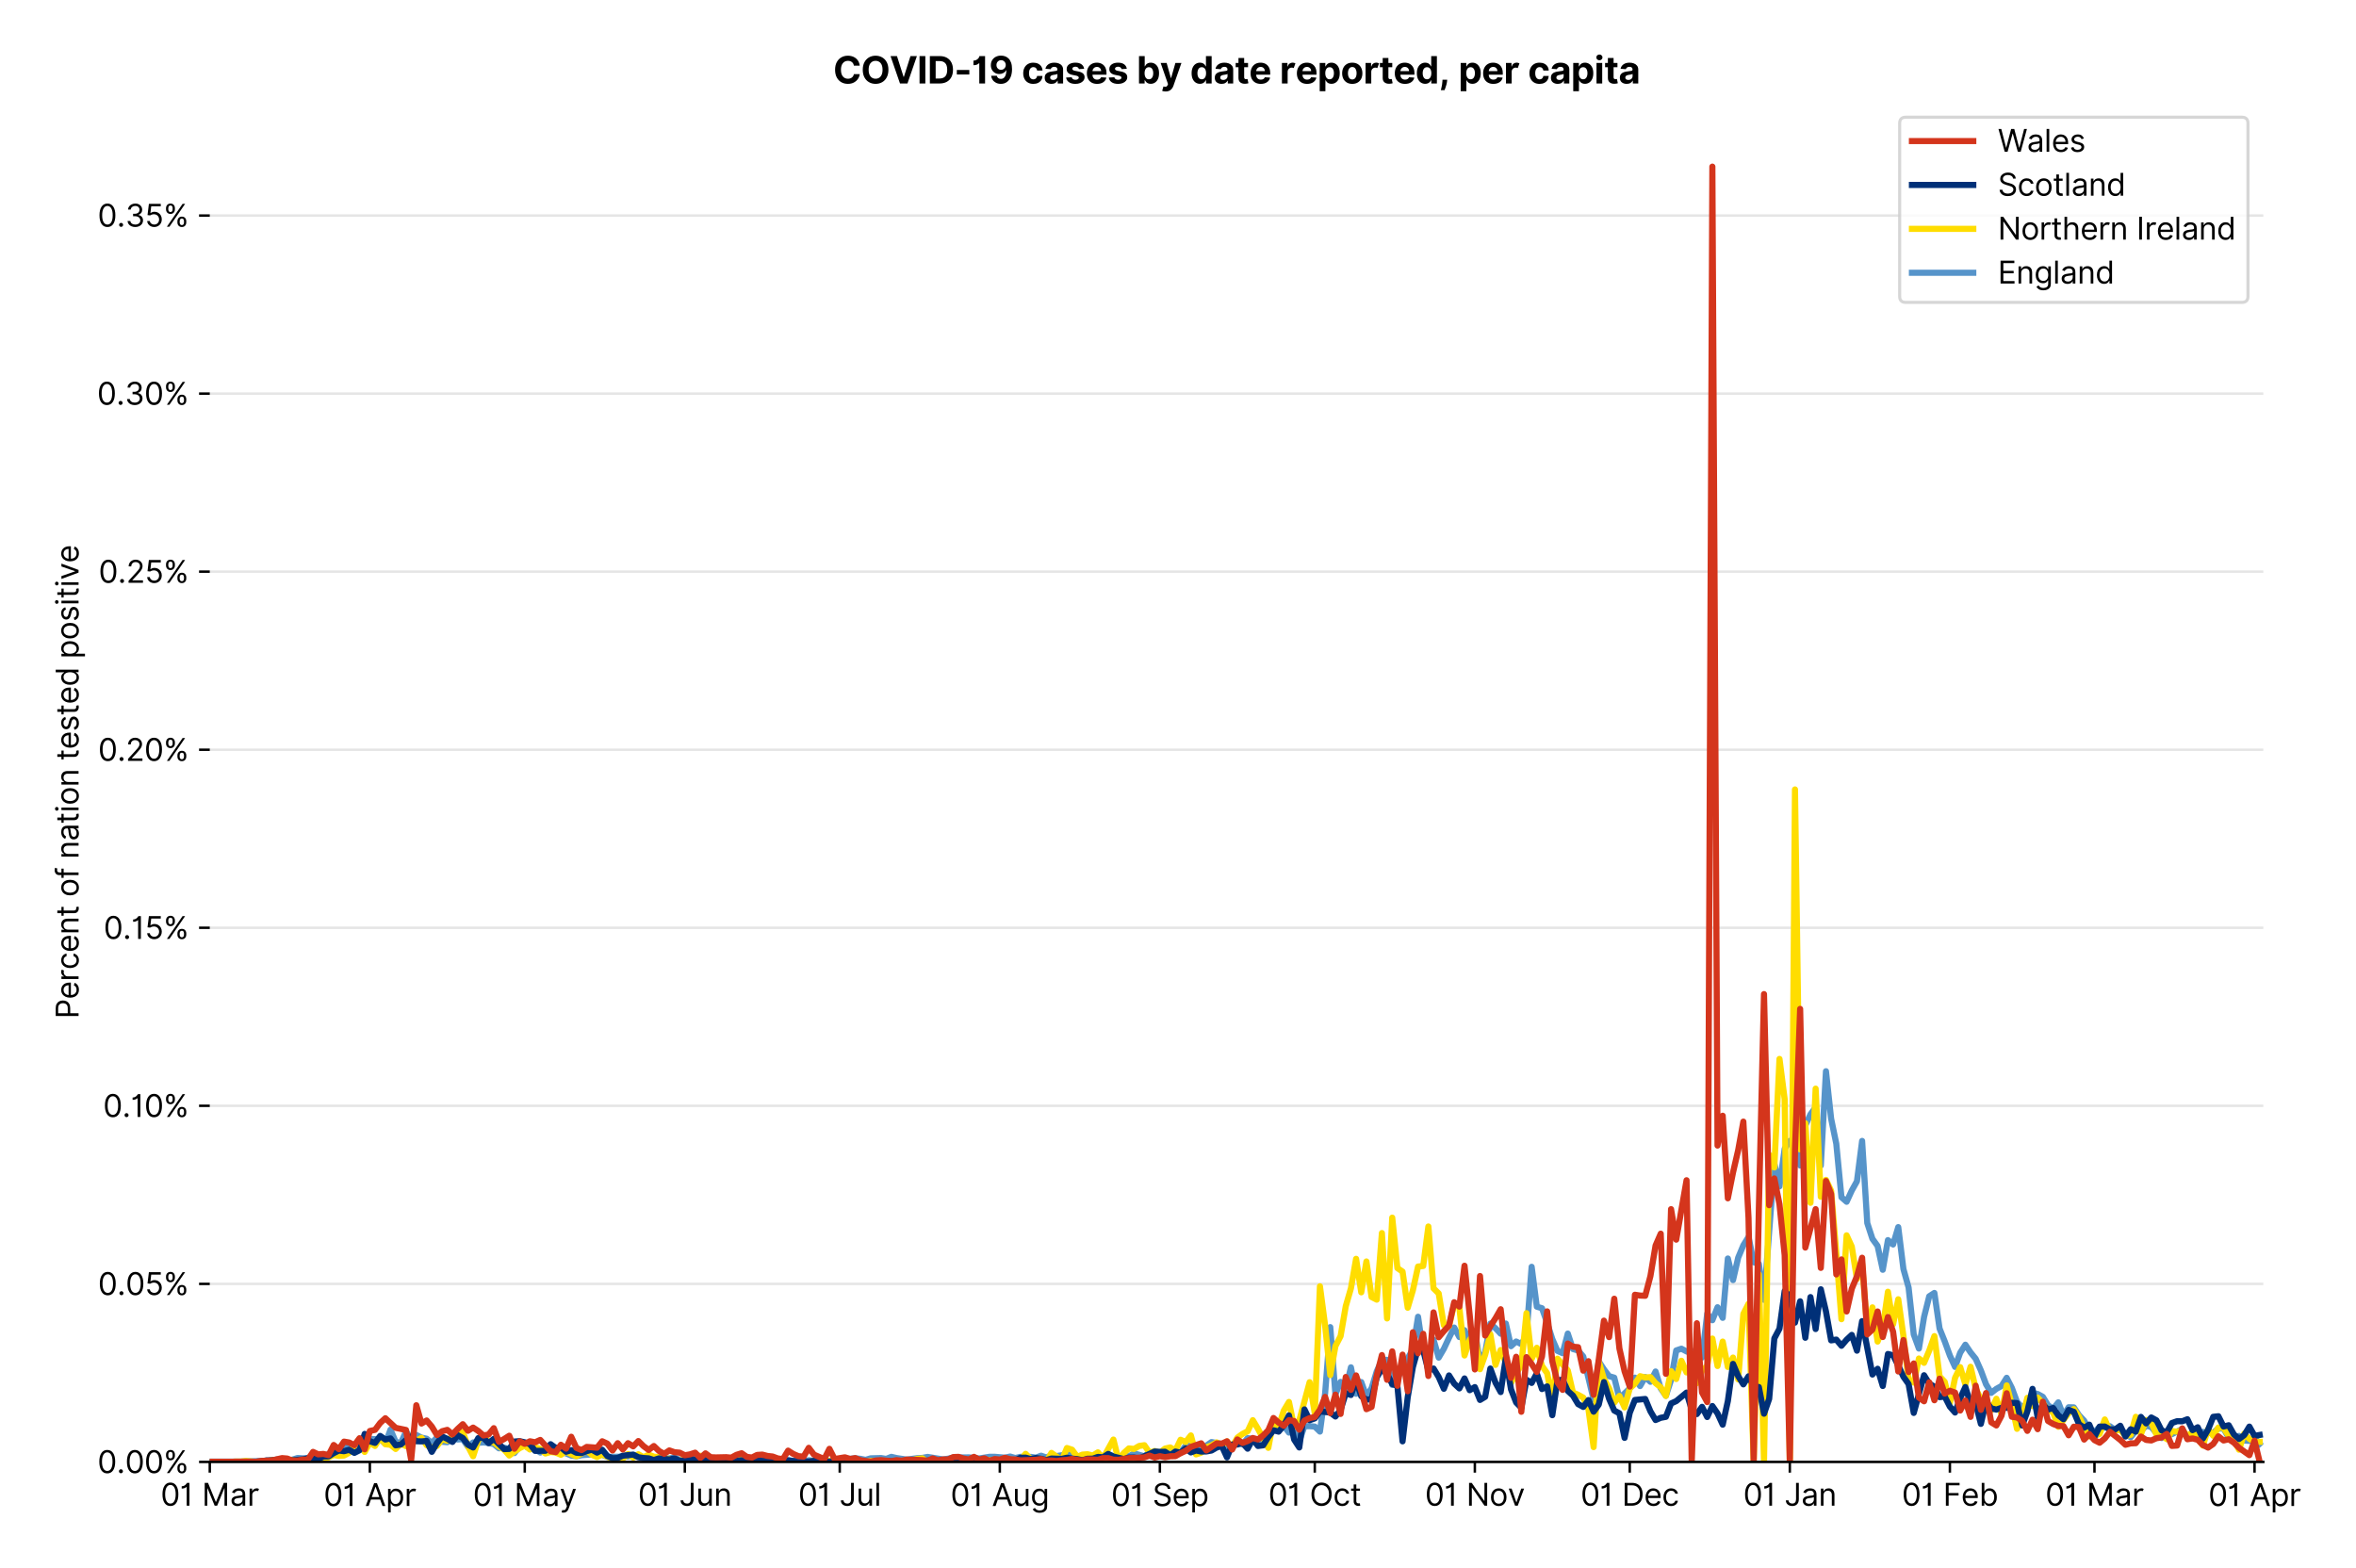 <?xml version="1.0" encoding="utf-8" standalone="no"?>
<!DOCTYPE svg PUBLIC "-//W3C//DTD SVG 1.1//EN"
  "http://www.w3.org/Graphics/SVG/1.1/DTD/svg11.dtd">
<svg version="1.1" viewBox="0 0 768.229 511.276" xmlns="http://www.w3.org/2000/svg" xmlns:xlink="http://www.w3.org/1999/xlink">
 <defs>
  <style type="text/css">*{stroke-linecap:butt;stroke-linejoin:round;}</style>
 </defs>
 <g id="figure_1">
  <g id="patch_1">
   <path d="M 0 511.276 
L 768.229 511.276 
L 768.229 0 
L 0 0 
z
" style="fill:#ffffff;"/>
  </g>
  <g id="axes_1">
   <g id="patch_2">
    <path d="M 68.405 476.745 
L 738.005 476.745 
L 738.005 33.225 
L 68.405 33.225 
z
" style="fill:#ffffff;"/>
   </g>
   <g id="matplotlib.axis_1">
    <g id="xtick_1">
     <g id="line2d_1">
      <defs>
       <path d="M 0 0 
L 0 3.5 
" id="mfdbfbcae0b" style="stroke:#000000;stroke-width:0.8;"/>
      </defs>
      <g>
       <use style="stroke:#000000;stroke-width:0.8;" x="68.405" xlink:href="#mfdbfbcae0b" y="476.745"/>
      </g>
     </g>
     <g id="text_1">
      <!-- 01 Mar -->
      <g transform="translate(52.368 491.018)scale(0.1 -0.1)">
       <defs>
        <path d="M 2000 -64 
Q 1230 -64 806 561 
Q 382 1186 382 2327 
Q 382 3459 809 4088 
Q 1236 4718 2000 4718 
Q 2764 4718 3191 4088 
Q 3618 3459 3618 2327 
Q 3618 1186 3194 561 
Q 2771 -64 2000 -64 
z
M 2000 436 
Q 2509 436 2791 927 
Q 3073 1418 3073 2327 
Q 3073 3234 2789 3730 
Q 2505 4227 2000 4227 
Q 1496 4227 1211 3730 
Q 927 3234 927 2327 
Q 927 1418 1210 927 
Q 1493 436 2000 436 
z
" id="Inter-Regular-30" transform="scale(0.016)"/>
        <path d="M 1973 4655 
L 1973 0 
L 1409 0 
L 1409 3836 
L 1373 3836 
Q 1341 3773 1209 3692 
Q 1077 3611 868 3551 
Q 659 3491 391 3491 
L 391 3964 
Q 661 3964 859 4061 
Q 1057 4159 1190 4291 
Q 1323 4423 1392 4529 
Q 1461 4636 1473 4655 
L 1973 4655 
z
" id="Inter-Regular-31" transform="scale(0.016)"/>
        <path id="Inter-Regular-20" transform="scale(0.016)"/>
        <path d="M 564 4655 
L 1236 4655 
L 2818 791 
L 2873 791 
L 4455 4655 
L 5127 4655 
L 5127 0 
L 4600 0 
L 4600 3536 
L 4555 3536 
L 3100 0 
L 2591 0 
L 1136 3536 
L 1091 3536 
L 1091 0 
L 564 0 
L 564 4655 
z
" id="Inter-Regular-4d" transform="scale(0.016)"/>
        <path d="M 1518 -82 
Q 1186 -82 916 44 
Q 646 170 486 410 
Q 327 650 327 991 
Q 327 1291 445 1478 
Q 564 1666 761 1773 
Q 959 1880 1199 1933 
Q 1439 1986 1682 2018 
Q 2000 2059 2199 2080 
Q 2398 2102 2490 2154 
Q 2582 2207 2582 2336 
L 2582 2355 
Q 2582 2691 2399 2877 
Q 2216 3064 1846 3064 
Q 1461 3064 1243 2895 
Q 1025 2727 936 2536 
L 427 2718 
Q 564 3036 792 3214 
Q 1021 3393 1292 3464 
Q 1564 3536 1827 3536 
Q 1996 3536 2215 3496 
Q 2434 3457 2640 3334 
Q 2846 3211 2982 2963 
Q 3118 2716 3118 2300 
L 3118 0 
L 2582 0 
L 2582 473 
L 2555 473 
Q 2500 359 2373 229 
Q 2246 100 2034 9 
Q 1823 -82 1518 -82 
z
M 1600 400 
Q 1918 400 2137 525 
Q 2357 650 2469 847 
Q 2582 1045 2582 1264 
L 2582 1755 
Q 2548 1714 2433 1681 
Q 2318 1648 2169 1624 
Q 2021 1600 1881 1583 
Q 1741 1566 1655 1555 
Q 1446 1527 1265 1467 
Q 1084 1407 974 1287 
Q 864 1168 864 964 
Q 864 684 1072 542 
Q 1280 400 1600 400 
z
" id="Inter-Regular-61" transform="scale(0.016)"/>
        <path d="M 491 0 
L 491 3491 
L 1009 3491 
L 1009 2964 
L 1046 2964 
Q 1139 3223 1389 3384 
Q 1639 3545 1955 3545 
Q 2100 3545 2209 3511 
Q 2318 3477 2400 3418 
L 2218 2964 
Q 2161 2993 2085 3010 
Q 2009 3027 1909 3027 
Q 1527 3027 1277 2794 
Q 1027 2561 1027 2209 
L 1027 0 
L 491 0 
z
" id="Inter-Regular-72" transform="scale(0.016)"/>
       </defs>
       <use xlink:href="#Inter-Regular-30"/>
       <use x="62.5" xlink:href="#Inter-Regular-31"/>
       <use x="106.676" xlink:href="#Inter-Regular-20"/>
       <use x="134.801" xlink:href="#Inter-Regular-4d"/>
       <use x="225.994" xlink:href="#Inter-Regular-61"/>
       <use x="282.386" xlink:href="#Inter-Regular-72"/>
      </g>
     </g>
    </g>
    <g id="xtick_2">
     <g id="line2d_2">
      <g>
       <use style="stroke:#000000;stroke-width:0.8;" x="120.599" xlink:href="#mfdbfbcae0b" y="476.745"/>
      </g>
     </g>
     <g id="text_2">
      <!-- 01 Apr -->
      <g transform="translate(105.514 491.117)scale(0.1 -0.1)">
       <defs>
        <path d="M 755 0 
L 164 0 
L 1873 4655 
L 2455 4655 
L 4164 0 
L 3573 0 
L 3105 1318 
L 1223 1318 
L 755 0 
z
M 1400 1818 
L 2927 1818 
L 2182 3918 
L 2146 3918 
L 1400 1818 
z
" id="Inter-Regular-41" transform="scale(0.016)"/>
        <path d="M 491 -1309 
L 491 3491 
L 1009 3491 
L 1009 2936 
L 1073 2936 
Q 1132 3027 1237 3169 
Q 1343 3311 1542 3423 
Q 1741 3536 2082 3536 
Q 2523 3536 2859 3315 
Q 3196 3095 3384 2690 
Q 3573 2286 3573 1736 
Q 3573 1182 3384 776 
Q 3196 370 2861 148 
Q 2527 -73 2091 -73 
Q 1755 -73 1552 39 
Q 1350 152 1241 296 
Q 1132 441 1073 536 
L 1027 536 
L 1027 -1309 
L 491 -1309 
z
M 1018 1745 
Q 1018 1152 1276 780 
Q 1534 409 2018 409 
Q 2355 409 2581 587 
Q 2807 766 2921 1069 
Q 3036 1373 3036 1745 
Q 3036 2114 2923 2410 
Q 2811 2707 2585 2881 
Q 2359 3055 2018 3055 
Q 1527 3055 1272 2693 
Q 1018 2332 1018 1745 
z
" id="Inter-Regular-70" transform="scale(0.016)"/>
       </defs>
       <use xlink:href="#Inter-Regular-30"/>
       <use x="62.5" xlink:href="#Inter-Regular-31"/>
       <use x="106.676" xlink:href="#Inter-Regular-20"/>
       <use x="134.801" xlink:href="#Inter-Regular-41"/>
       <use x="202.415" xlink:href="#Inter-Regular-70"/>
       <use x="263.352" xlink:href="#Inter-Regular-72"/>
      </g>
     </g>
    </g>
    <g id="xtick_3">
     <g id="line2d_3">
      <g>
       <use style="stroke:#000000;stroke-width:0.8;" x="171.11" xlink:href="#mfdbfbcae0b" y="476.745"/>
      </g>
     </g>
     <g id="text_3">
      <!-- 01 May -->
      <g transform="translate(154.206 491.117)scale(0.1 -0.1)">
       <defs>
        <path d="M 818 -1355 
Q 682 -1355 575 -1333 
Q 468 -1311 427 -1291 
L 564 -818 
Q 857 -893 1053 -814 
Q 1250 -736 1391 -345 
L 1509 -18 
L 218 3491 
L 800 3491 
L 1764 709 
L 1800 709 
L 2764 3491 
L 3346 3491 
L 1846 -564 
Q 1550 -1355 818 -1355 
z
" id="Inter-Regular-79" transform="scale(0.016)"/>
       </defs>
       <use xlink:href="#Inter-Regular-30"/>
       <use x="62.5" xlink:href="#Inter-Regular-31"/>
       <use x="106.676" xlink:href="#Inter-Regular-20"/>
       <use x="134.801" xlink:href="#Inter-Regular-4d"/>
       <use x="225.994" xlink:href="#Inter-Regular-61"/>
       <use x="282.386" xlink:href="#Inter-Regular-79"/>
      </g>
     </g>
    </g>
    <g id="xtick_4">
     <g id="line2d_4">
      <g>
       <use style="stroke:#000000;stroke-width:0.8;" x="223.304" xlink:href="#mfdbfbcae0b" y="476.745"/>
      </g>
     </g>
     <g id="text_4">
      <!-- 01 Jun -->
      <g transform="translate(208.019 491.018)scale(0.1 -0.1)">
       <defs>
        <path d="M 2346 4655 
L 2909 4655 
L 2909 1327 
Q 2909 657 2549 296 
Q 2189 -64 1582 -64 
Q 1200 -64 902 76 
Q 605 216 434 475 
Q 264 734 264 1091 
L 818 1091 
Q 818 795 1034 615 
Q 1250 436 1582 436 
Q 1948 436 2147 664 
Q 2346 893 2346 1327 
L 2346 4655 
z
" id="Inter-Regular-4a" transform="scale(0.016)"/>
        <path d="M 2691 1427 
L 2691 3491 
L 3227 3491 
L 3227 0 
L 2691 0 
L 2691 591 
L 2655 591 
Q 2532 325 2273 140 
Q 2014 -45 1618 -45 
Q 1127 -45 809 280 
Q 491 605 491 1273 
L 491 3491 
L 1027 3491 
L 1027 1309 
Q 1027 927 1242 700 
Q 1457 473 1791 473 
Q 1991 473 2199 575 
Q 2407 677 2549 888 
Q 2691 1100 2691 1427 
z
" id="Inter-Regular-75" transform="scale(0.016)"/>
        <path d="M 1027 2100 
L 1027 0 
L 491 0 
L 491 3491 
L 1009 3491 
L 1009 2945 
L 1055 2945 
Q 1177 3211 1427 3373 
Q 1677 3536 2073 3536 
Q 2602 3536 2928 3211 
Q 3255 2886 3255 2218 
L 3255 0 
L 2718 0 
L 2718 2182 
Q 2718 2593 2504 2824 
Q 2291 3055 1918 3055 
Q 1534 3055 1280 2806 
Q 1027 2557 1027 2100 
z
" id="Inter-Regular-6e" transform="scale(0.016)"/>
       </defs>
       <use xlink:href="#Inter-Regular-30"/>
       <use x="62.5" xlink:href="#Inter-Regular-31"/>
       <use x="106.676" xlink:href="#Inter-Regular-20"/>
       <use x="134.801" xlink:href="#Inter-Regular-4a"/>
       <use x="189.063" xlink:href="#Inter-Regular-75"/>
       <use x="247.159" xlink:href="#Inter-Regular-6e"/>
      </g>
     </g>
    </g>
    <g id="xtick_5">
     <g id="line2d_5">
      <g>
       <use style="stroke:#000000;stroke-width:0.8;" x="273.814" xlink:href="#mfdbfbcae0b" y="476.745"/>
      </g>
     </g>
     <g id="text_5">
      <!-- 01 Jul -->
      <g transform="translate(260.271 491.018)scale(0.1 -0.1)">
       <defs>
        <path d="M 1027 4655 
L 1027 0 
L 491 0 
L 491 4655 
L 1027 4655 
z
" id="Inter-Regular-6c" transform="scale(0.016)"/>
       </defs>
       <use xlink:href="#Inter-Regular-30"/>
       <use x="62.5" xlink:href="#Inter-Regular-31"/>
       <use x="106.676" xlink:href="#Inter-Regular-20"/>
       <use x="134.801" xlink:href="#Inter-Regular-4a"/>
       <use x="189.063" xlink:href="#Inter-Regular-75"/>
       <use x="247.159" xlink:href="#Inter-Regular-6c"/>
      </g>
     </g>
    </g>
    <g id="xtick_6">
     <g id="line2d_6">
      <g>
       <use style="stroke:#000000;stroke-width:0.8;" x="326.009" xlink:href="#mfdbfbcae0b" y="476.745"/>
      </g>
     </g>
     <g id="text_6">
      <!-- 01 Aug -->
      <g transform="translate(309.937 491.117)scale(0.1 -0.1)">
       <defs>
        <path d="M 1900 -1382 
Q 1316 -1382 976 -1169 
Q 636 -957 473 -682 
L 900 -382 
Q 973 -477 1084 -601 
Q 1196 -725 1390 -817 
Q 1584 -909 1900 -909 
Q 2323 -909 2598 -704 
Q 2873 -500 2873 -64 
L 2873 645 
L 2827 645 
Q 2768 550 2660 410 
Q 2552 270 2351 162 
Q 2150 55 1809 55 
Q 1386 55 1051 255 
Q 716 455 521 836 
Q 327 1218 327 1764 
Q 327 2300 516 2699 
Q 705 3098 1041 3317 
Q 1377 3536 1818 3536 
Q 2159 3536 2360 3423 
Q 2561 3311 2669 3169 
Q 2777 3027 2836 2936 
L 2891 2936 
L 2891 3491 
L 3409 3491 
L 3409 -100 
Q 3409 -550 3205 -833 
Q 3002 -1116 2660 -1249 
Q 2318 -1382 1900 -1382 
z
M 1882 536 
Q 2366 536 2624 864 
Q 2882 1193 2882 1773 
Q 2882 2339 2627 2697 
Q 2373 3055 1882 3055 
Q 1541 3055 1315 2882 
Q 1089 2709 976 2418 
Q 864 2127 864 1773 
Q 864 1227 1120 881 
Q 1377 536 1882 536 
z
" id="Inter-Regular-67" transform="scale(0.016)"/>
       </defs>
       <use xlink:href="#Inter-Regular-30"/>
       <use x="62.5" xlink:href="#Inter-Regular-31"/>
       <use x="106.676" xlink:href="#Inter-Regular-20"/>
       <use x="134.801" xlink:href="#Inter-Regular-41"/>
       <use x="202.415" xlink:href="#Inter-Regular-75"/>
       <use x="260.511" xlink:href="#Inter-Regular-67"/>
      </g>
     </g>
    </g>
    <g id="xtick_7">
     <g id="line2d_7">
      <g>
       <use style="stroke:#000000;stroke-width:0.8;" x="378.203" xlink:href="#mfdbfbcae0b" y="476.745"/>
      </g>
     </g>
     <g id="text_7">
      <!-- 01 Sep -->
      <g transform="translate(362.315 491.117)scale(0.1 -0.1)">
       <defs>
        <path d="M 3109 3491 
Q 3068 3836 2777 4027 
Q 2486 4218 2064 4218 
Q 1600 4218 1318 3999 
Q 1036 3780 1036 3445 
Q 1036 3195 1189 3042 
Q 1343 2889 1553 2803 
Q 1764 2718 1936 2673 
L 2409 2545 
Q 2591 2498 2815 2414 
Q 3039 2330 3244 2185 
Q 3450 2041 3584 1816 
Q 3718 1591 3718 1264 
Q 3718 886 3521 581 
Q 3325 277 2949 97 
Q 2573 -82 2036 -82 
Q 1286 -82 845 272 
Q 405 627 364 1200 
L 946 1200 
Q 968 936 1124 764 
Q 1280 593 1519 510 
Q 1759 427 2036 427 
Q 2359 427 2616 533 
Q 2873 639 3023 828 
Q 3173 1018 3173 1273 
Q 3173 1505 3043 1650 
Q 2914 1795 2702 1886 
Q 2491 1977 2246 2045 
L 1673 2209 
Q 1127 2366 809 2657 
Q 491 2948 491 3418 
Q 491 3809 703 4101 
Q 916 4393 1276 4555 
Q 1636 4718 2082 4718 
Q 2532 4718 2882 4558 
Q 3232 4398 3437 4120 
Q 3643 3843 3655 3491 
L 3109 3491 
z
" id="Inter-Regular-53" transform="scale(0.016)"/>
        <path d="M 1955 -73 
Q 1450 -73 1085 151 
Q 721 375 524 778 
Q 327 1182 327 1718 
Q 327 2255 524 2665 
Q 721 3075 1074 3305 
Q 1427 3536 1900 3536 
Q 2173 3536 2439 3445 
Q 2705 3355 2923 3151 
Q 3141 2948 3270 2614 
Q 3400 2280 3400 1791 
L 3400 1564 
L 866 1564 
Q 884 1005 1183 707 
Q 1482 409 1955 409 
Q 2271 409 2498 545 
Q 2725 682 2827 955 
L 3346 809 
Q 3223 414 2854 170 
Q 2486 -73 1955 -73 
z
M 866 2027 
L 2855 2027 
Q 2855 2470 2595 2762 
Q 2336 3055 1900 3055 
Q 1593 3055 1368 2911 
Q 1143 2768 1013 2533 
Q 884 2298 866 2027 
z
" id="Inter-Regular-65" transform="scale(0.016)"/>
       </defs>
       <use xlink:href="#Inter-Regular-30"/>
       <use x="62.5" xlink:href="#Inter-Regular-31"/>
       <use x="106.676" xlink:href="#Inter-Regular-20"/>
       <use x="134.801" xlink:href="#Inter-Regular-53"/>
       <use x="198.58" xlink:href="#Inter-Regular-65"/>
       <use x="256.818" xlink:href="#Inter-Regular-70"/>
      </g>
     </g>
    </g>
    <g id="xtick_8">
     <g id="line2d_8">
      <g>
       <use style="stroke:#000000;stroke-width:0.8;" x="428.713" xlink:href="#mfdbfbcae0b" y="476.745"/>
      </g>
     </g>
     <g id="text_8">
      <!-- 01 Oct -->
      <g transform="translate(413.557 491.018)scale(0.1 -0.1)">
       <defs>
        <path d="M 4491 2327 
Q 4491 1591 4225 1054 
Q 3959 518 3495 227 
Q 3032 -64 2436 -64 
Q 1841 -64 1377 227 
Q 914 518 648 1054 
Q 382 1591 382 2327 
Q 382 3064 648 3600 
Q 914 4136 1377 4427 
Q 1841 4718 2436 4718 
Q 3032 4718 3495 4427 
Q 3959 4136 4225 3600 
Q 4491 3064 4491 2327 
z
M 3946 2327 
Q 3946 2932 3744 3348 
Q 3543 3764 3201 3977 
Q 2859 4191 2436 4191 
Q 2014 4191 1672 3977 
Q 1330 3764 1128 3348 
Q 927 2932 927 2327 
Q 927 1723 1128 1307 
Q 1330 891 1672 677 
Q 2014 464 2436 464 
Q 2859 464 3201 677 
Q 3543 891 3744 1307 
Q 3946 1723 3946 2327 
z
" id="Inter-Regular-4f" transform="scale(0.016)"/>
        <path d="M 1909 -73 
Q 1418 -73 1063 159 
Q 709 391 518 798 
Q 327 1205 327 1727 
Q 327 2259 524 2667 
Q 721 3075 1074 3305 
Q 1427 3536 1900 3536 
Q 2268 3536 2563 3400 
Q 2859 3264 3047 3018 
Q 3236 2773 3282 2445 
L 2746 2445 
Q 2684 2684 2474 2869 
Q 2264 3055 1909 3055 
Q 1439 3055 1151 2697 
Q 864 2339 864 1745 
Q 864 1139 1148 774 
Q 1432 409 1909 409 
Q 2223 409 2447 570 
Q 2671 732 2746 1018 
L 3282 1018 
Q 3236 709 3058 462 
Q 2880 216 2588 71 
Q 2296 -73 1909 -73 
z
" id="Inter-Regular-63" transform="scale(0.016)"/>
        <path d="M 2009 3491 
L 2009 3036 
L 1264 3036 
L 1264 1000 
Q 1264 773 1331 660 
Q 1398 548 1503 510 
Q 1609 473 1727 473 
Q 1816 473 1873 483 
Q 1930 493 1964 500 
L 2073 18 
Q 2018 -2 1920 -23 
Q 1823 -45 1673 -45 
Q 1446 -45 1228 52 
Q 1011 150 869 350 
Q 727 550 727 855 
L 727 3036 
L 200 3036 
L 200 3491 
L 727 3491 
L 727 4327 
L 1264 4327 
L 1264 3491 
L 2009 3491 
z
" id="Inter-Regular-74" transform="scale(0.016)"/>
       </defs>
       <use xlink:href="#Inter-Regular-30"/>
       <use x="62.5" xlink:href="#Inter-Regular-31"/>
       <use x="106.676" xlink:href="#Inter-Regular-20"/>
       <use x="134.801" xlink:href="#Inter-Regular-4f"/>
       <use x="210.938" xlink:href="#Inter-Regular-63"/>
       <use x="266.761" xlink:href="#Inter-Regular-74"/>
      </g>
     </g>
    </g>
    <g id="xtick_9">
     <g id="line2d_9">
      <g>
       <use style="stroke:#000000;stroke-width:0.8;" x="480.908" xlink:href="#mfdbfbcae0b" y="476.745"/>
      </g>
     </g>
     <g id="text_9">
      <!-- 01 Nov -->
      <g transform="translate(464.637 491.018)scale(0.1 -0.1)">
       <defs>
        <path d="M 4255 4655 
L 4255 0 
L 3709 0 
L 1173 3655 
L 1127 3655 
L 1127 0 
L 564 0 
L 564 4655 
L 1109 4655 
L 3655 991 
L 3700 991 
L 3700 4655 
L 4255 4655 
z
" id="Inter-Regular-4e" transform="scale(0.016)"/>
        <path d="M 1909 -73 
Q 1436 -73 1080 152 
Q 725 377 526 781 
Q 327 1186 327 1727 
Q 327 2273 526 2679 
Q 725 3086 1080 3311 
Q 1436 3536 1909 3536 
Q 2382 3536 2737 3311 
Q 3093 3086 3292 2679 
Q 3491 2273 3491 1727 
Q 3491 1186 3292 781 
Q 3093 377 2737 152 
Q 2382 -73 1909 -73 
z
M 1909 409 
Q 2268 409 2500 593 
Q 2732 777 2843 1077 
Q 2955 1377 2955 1727 
Q 2955 2077 2843 2379 
Q 2732 2682 2500 2868 
Q 2268 3055 1909 3055 
Q 1550 3055 1318 2868 
Q 1086 2682 975 2379 
Q 864 2077 864 1727 
Q 864 1377 975 1077 
Q 1086 777 1318 593 
Q 1550 409 1909 409 
z
" id="Inter-Regular-6f" transform="scale(0.016)"/>
        <path d="M 3346 3491 
L 2055 0 
L 1509 0 
L 218 3491 
L 800 3491 
L 1764 709 
L 1800 709 
L 2764 3491 
L 3346 3491 
z
" id="Inter-Regular-76" transform="scale(0.016)"/>
       </defs>
       <use xlink:href="#Inter-Regular-30"/>
       <use x="62.5" xlink:href="#Inter-Regular-31"/>
       <use x="106.676" xlink:href="#Inter-Regular-20"/>
       <use x="134.801" xlink:href="#Inter-Regular-4e"/>
       <use x="210.085" xlink:href="#Inter-Regular-6f"/>
       <use x="269.744" xlink:href="#Inter-Regular-76"/>
      </g>
     </g>
    </g>
    <g id="xtick_10">
     <g id="line2d_10">
      <g>
       <use style="stroke:#000000;stroke-width:0.8;" x="531.418" xlink:href="#mfdbfbcae0b" y="476.745"/>
      </g>
     </g>
     <g id="text_10">
      <!-- 01 Dec -->
      <g transform="translate(515.382 491.018)scale(0.1 -0.1)">
       <defs>
        <path d="M 2000 0 
L 564 0 
L 564 4655 
L 2064 4655 
Q 2741 4655 3223 4376 
Q 3705 4098 3961 3578 
Q 4218 3059 4218 2336 
Q 4218 1609 3959 1085 
Q 3700 561 3204 280 
Q 2709 0 2000 0 
z
M 1127 500 
L 1964 500 
Q 2830 500 3251 992 
Q 3673 1484 3673 2336 
Q 3673 3182 3259 3668 
Q 2846 4155 2027 4155 
L 1127 4155 
L 1127 500 
z
" id="Inter-Regular-44" transform="scale(0.016)"/>
       </defs>
       <use xlink:href="#Inter-Regular-30"/>
       <use x="62.5" xlink:href="#Inter-Regular-31"/>
       <use x="106.676" xlink:href="#Inter-Regular-20"/>
       <use x="134.801" xlink:href="#Inter-Regular-44"/>
       <use x="206.676" xlink:href="#Inter-Regular-65"/>
       <use x="264.915" xlink:href="#Inter-Regular-63"/>
      </g>
     </g>
    </g>
    <g id="xtick_11">
     <g id="line2d_11">
      <g>
       <use style="stroke:#000000;stroke-width:0.8;" x="583.613" xlink:href="#mfdbfbcae0b" y="476.745"/>
      </g>
     </g>
     <g id="text_11">
      <!-- 01 Jan -->
      <g transform="translate(568.413 491.018)scale(0.1 -0.1)">
       <use xlink:href="#Inter-Regular-30"/>
       <use x="62.5" xlink:href="#Inter-Regular-31"/>
       <use x="106.676" xlink:href="#Inter-Regular-20"/>
       <use x="134.801" xlink:href="#Inter-Regular-4a"/>
       <use x="189.063" xlink:href="#Inter-Regular-61"/>
       <use x="245.455" xlink:href="#Inter-Regular-6e"/>
      </g>
     </g>
    </g>
    <g id="xtick_12">
     <g id="line2d_12">
      <g>
       <use style="stroke:#000000;stroke-width:0.8;" x="635.807" xlink:href="#mfdbfbcae0b" y="476.745"/>
      </g>
     </g>
     <g id="text_12">
      <!-- 01 Feb -->
      <g transform="translate(620.118 491.018)scale(0.1 -0.1)">
       <defs>
        <path d="M 564 0 
L 564 4655 
L 3355 4655 
L 3355 4155 
L 1127 4155 
L 1127 2582 
L 3146 2582 
L 3146 2082 
L 1127 2082 
L 1127 0 
L 564 0 
z
" id="Inter-Regular-46" transform="scale(0.016)"/>
        <path d="M 564 0 
L 564 4655 
L 1100 4655 
L 1100 2936 
L 1146 2936 
Q 1205 3027 1310 3169 
Q 1416 3311 1615 3423 
Q 1814 3536 2155 3536 
Q 2596 3536 2932 3315 
Q 3268 3095 3457 2690 
Q 3646 2286 3646 1736 
Q 3646 1182 3457 776 
Q 3268 370 2934 148 
Q 2600 -73 2164 -73 
Q 1827 -73 1625 39 
Q 1423 152 1314 296 
Q 1205 441 1146 536 
L 1082 536 
L 1082 0 
L 564 0 
z
M 1091 1745 
Q 1091 1152 1349 780 
Q 1607 409 2091 409 
Q 2427 409 2653 587 
Q 2880 766 2994 1069 
Q 3109 1373 3109 1745 
Q 3109 2114 2996 2410 
Q 2884 2707 2658 2881 
Q 2432 3055 2091 3055 
Q 1600 3055 1345 2693 
Q 1091 2332 1091 1745 
z
" id="Inter-Regular-62" transform="scale(0.016)"/>
       </defs>
       <use xlink:href="#Inter-Regular-30"/>
       <use x="62.5" xlink:href="#Inter-Regular-31"/>
       <use x="106.676" xlink:href="#Inter-Regular-20"/>
       <use x="134.801" xlink:href="#Inter-Regular-46"/>
       <use x="193.466" xlink:href="#Inter-Regular-65"/>
       <use x="251.705" xlink:href="#Inter-Regular-62"/>
      </g>
     </g>
    </g>
    <g id="xtick_13">
     <g id="line2d_13">
      <g>
       <use style="stroke:#000000;stroke-width:0.8;" x="682.95" xlink:href="#mfdbfbcae0b" y="476.745"/>
      </g>
     </g>
     <g id="text_13">
      <!-- 01 Mar -->
      <g transform="translate(666.913 491.018)scale(0.1 -0.1)">
       <use xlink:href="#Inter-Regular-30"/>
       <use x="62.5" xlink:href="#Inter-Regular-31"/>
       <use x="106.676" xlink:href="#Inter-Regular-20"/>
       <use x="134.801" xlink:href="#Inter-Regular-4d"/>
       <use x="225.994" xlink:href="#Inter-Regular-61"/>
       <use x="282.386" xlink:href="#Inter-Regular-72"/>
      </g>
     </g>
    </g>
    <g id="xtick_14">
     <g id="line2d_14">
      <g>
       <use style="stroke:#000000;stroke-width:0.8;" x="735.144" xlink:href="#mfdbfbcae0b" y="476.745"/>
      </g>
     </g>
     <g id="text_14">
      <!-- 01 Apr -->
      <g transform="translate(720.059 491.117)scale(0.1 -0.1)">
       <use xlink:href="#Inter-Regular-30"/>
       <use x="62.5" xlink:href="#Inter-Regular-31"/>
       <use x="106.676" xlink:href="#Inter-Regular-20"/>
       <use x="134.801" xlink:href="#Inter-Regular-41"/>
       <use x="202.415" xlink:href="#Inter-Regular-70"/>
       <use x="263.352" xlink:href="#Inter-Regular-72"/>
      </g>
     </g>
    </g>
   </g>
   <g id="matplotlib.axis_2">
    <g id="ytick_1">
     <g id="line2d_15">
      <path clip-path="url(#p7e33e31341)" d="M 68.405 476.745 
L 738.005 476.745 
" style="fill:none;stroke:#e5e5e5;stroke-linecap:square;stroke-width:0.8;"/>
     </g>
     <g id="line2d_16">
      <defs>
       <path d="M 0 0 
L -3.5 0 
" id="m319d1a5257" style="stroke:#000000;stroke-width:0.8;"/>
      </defs>
      <g>
       <use style="stroke:#000000;stroke-width:0.8;" x="68.405" xlink:href="#m319d1a5257" y="476.745"/>
      </g>
     </g>
     <g id="text_15">
      <!-- 0.00% -->
      <g transform="translate(31.773 480.382)scale(0.1 -0.1)">
       <defs>
        <path d="M 882 -36 
Q 714 -36 593 84 
Q 473 205 473 373 
Q 473 541 593 661 
Q 714 782 882 782 
Q 1050 782 1170 661 
Q 1291 541 1291 373 
Q 1291 205 1170 84 
Q 1050 -36 882 -36 
z
" id="Inter-Regular-2e" transform="scale(0.016)"/>
        <path d="M 2855 873 
L 2855 1118 
Q 2855 1373 2960 1585 
Q 3066 1798 3269 1926 
Q 3473 2055 3764 2055 
Q 4059 2055 4259 1926 
Q 4459 1798 4561 1585 
Q 4664 1373 4664 1118 
L 4664 873 
Q 4664 618 4560 405 
Q 4457 193 4256 64 
Q 4055 -64 3764 -64 
Q 3468 -64 3266 64 
Q 3064 193 2959 405 
Q 2855 618 2855 873 
z
M 536 3536 
L 536 3782 
Q 536 4036 642 4248 
Q 748 4461 951 4589 
Q 1155 4718 1446 4718 
Q 1741 4718 1941 4589 
Q 2141 4461 2243 4248 
Q 2346 4036 2346 3782 
L 2346 3536 
Q 2346 3282 2242 3069 
Q 2139 2857 1937 2728 
Q 1736 2600 1446 2600 
Q 1150 2600 948 2728 
Q 746 2857 641 3069 
Q 536 3282 536 3536 
z
M 709 0 
L 3909 4655 
L 4427 4655 
L 1227 0 
L 709 0 
z
M 3318 1118 
L 3318 873 
Q 3318 661 3418 494 
Q 3518 327 3764 327 
Q 4002 327 4101 494 
Q 4200 661 4200 873 
L 4200 1118 
Q 4200 1330 4104 1497 
Q 4009 1664 3764 1664 
Q 3525 1664 3421 1497 
Q 3318 1330 3318 1118 
z
M 1000 3782 
L 1000 3536 
Q 1000 3325 1100 3158 
Q 1200 2991 1446 2991 
Q 1684 2991 1783 3158 
Q 1882 3325 1882 3536 
L 1882 3782 
Q 1882 3993 1786 4160 
Q 1691 4327 1446 4327 
Q 1207 4327 1103 4160 
Q 1000 3993 1000 3782 
z
" id="Inter-Regular-25" transform="scale(0.016)"/>
       </defs>
       <use xlink:href="#Inter-Regular-30"/>
       <use x="62.5" xlink:href="#Inter-Regular-2e"/>
       <use x="90.057" xlink:href="#Inter-Regular-30"/>
       <use x="152.557" xlink:href="#Inter-Regular-30"/>
       <use x="215.057" xlink:href="#Inter-Regular-25"/>
      </g>
     </g>
    </g>
    <g id="ytick_2">
     <g id="line2d_17">
      <path clip-path="url(#p7e33e31341)" d="M 68.405 418.68 
L 738.005 418.68 
" style="fill:none;stroke:#e5e5e5;stroke-linecap:square;stroke-width:0.8;"/>
     </g>
     <g id="line2d_18">
      <g>
       <use style="stroke:#000000;stroke-width:0.8;" x="68.405" xlink:href="#m319d1a5257" y="418.68"/>
      </g>
     </g>
     <g id="text_16">
      <!-- 0.05% -->
      <g transform="translate(31.944 422.317)scale(0.1 -0.1)">
       <defs>
        <path d="M 1936 -64 
Q 1536 -64 1216 95 
Q 896 255 702 532 
Q 509 809 491 1164 
L 1036 1164 
Q 1068 848 1324 642 
Q 1580 436 1936 436 
Q 2223 436 2447 570 
Q 2671 705 2799 940 
Q 2927 1175 2927 1473 
Q 2927 1777 2794 2017 
Q 2661 2257 2429 2395 
Q 2198 2534 1900 2536 
Q 1686 2539 1461 2472 
Q 1236 2405 1091 2300 
L 564 2364 
L 846 4655 
L 3264 4655 
L 3264 4155 
L 1318 4155 
L 1155 2782 
L 1182 2782 
Q 1325 2895 1541 2970 
Q 1757 3045 1991 3045 
Q 2418 3045 2753 2842 
Q 3089 2639 3281 2286 
Q 3473 1934 3473 1482 
Q 3473 1036 3274 687 
Q 3075 339 2727 137 
Q 2380 -64 1936 -64 
z
" id="Inter-Regular-35" transform="scale(0.016)"/>
       </defs>
       <use xlink:href="#Inter-Regular-30"/>
       <use x="62.5" xlink:href="#Inter-Regular-2e"/>
       <use x="90.057" xlink:href="#Inter-Regular-30"/>
       <use x="152.557" xlink:href="#Inter-Regular-35"/>
       <use x="213.352" xlink:href="#Inter-Regular-25"/>
      </g>
     </g>
    </g>
    <g id="ytick_3">
     <g id="line2d_19">
      <path clip-path="url(#p7e33e31341)" d="M 68.405 360.615 
L 738.005 360.615 
" style="fill:none;stroke:#e5e5e5;stroke-linecap:square;stroke-width:0.8;"/>
     </g>
     <g id="line2d_20">
      <g>
       <use style="stroke:#000000;stroke-width:0.8;" x="68.405" xlink:href="#m319d1a5257" y="360.615"/>
      </g>
     </g>
     <g id="text_17">
      <!-- 0.10% -->
      <g transform="translate(33.606 364.252)scale(0.1 -0.1)">
       <use xlink:href="#Inter-Regular-30"/>
       <use x="62.5" xlink:href="#Inter-Regular-2e"/>
       <use x="90.057" xlink:href="#Inter-Regular-31"/>
       <use x="134.233" xlink:href="#Inter-Regular-30"/>
       <use x="196.733" xlink:href="#Inter-Regular-25"/>
      </g>
     </g>
    </g>
    <g id="ytick_4">
     <g id="line2d_21">
      <path clip-path="url(#p7e33e31341)" d="M 68.405 302.55 
L 738.005 302.55 
" style="fill:none;stroke:#e5e5e5;stroke-linecap:square;stroke-width:0.8;"/>
     </g>
     <g id="line2d_22">
      <g>
       <use style="stroke:#000000;stroke-width:0.8;" x="68.405" xlink:href="#m319d1a5257" y="302.55"/>
      </g>
     </g>
     <g id="text_18">
      <!-- 0.15% -->
      <g transform="translate(33.777 306.187)scale(0.1 -0.1)">
       <use xlink:href="#Inter-Regular-30"/>
       <use x="62.5" xlink:href="#Inter-Regular-2e"/>
       <use x="90.057" xlink:href="#Inter-Regular-31"/>
       <use x="134.233" xlink:href="#Inter-Regular-35"/>
       <use x="195.028" xlink:href="#Inter-Regular-25"/>
      </g>
     </g>
    </g>
    <g id="ytick_5">
     <g id="line2d_23">
      <path clip-path="url(#p7e33e31341)" d="M 68.405 244.485 
L 738.005 244.485 
" style="fill:none;stroke:#e5e5e5;stroke-linecap:square;stroke-width:0.8;"/>
     </g>
     <g id="line2d_24">
      <g>
       <use style="stroke:#000000;stroke-width:0.8;" x="68.405" xlink:href="#m319d1a5257" y="244.485"/>
      </g>
     </g>
     <g id="text_19">
      <!-- 0.20% -->
      <g transform="translate(31.972 248.122)scale(0.1 -0.1)">
       <defs>
        <path d="M 482 0 
L 482 409 
L 2018 2091 
Q 2289 2386 2464 2605 
Q 2639 2825 2724 3019 
Q 2809 3214 2809 3427 
Q 2809 3795 2553 4011 
Q 2298 4227 1918 4227 
Q 1514 4227 1275 3985 
Q 1036 3743 1036 3345 
L 500 3345 
Q 500 3755 688 4064 
Q 877 4373 1203 4545 
Q 1530 4718 1936 4718 
Q 2346 4718 2661 4545 
Q 2977 4373 3156 4079 
Q 3336 3786 3336 3427 
Q 3336 3170 3244 2926 
Q 3152 2682 2926 2383 
Q 2700 2084 2300 1655 
L 1255 536 
L 1255 500 
L 3418 500 
L 3418 0 
L 482 0 
z
" id="Inter-Regular-32" transform="scale(0.016)"/>
       </defs>
       <use xlink:href="#Inter-Regular-30"/>
       <use x="62.5" xlink:href="#Inter-Regular-2e"/>
       <use x="90.057" xlink:href="#Inter-Regular-32"/>
       <use x="150.568" xlink:href="#Inter-Regular-30"/>
       <use x="213.068" xlink:href="#Inter-Regular-25"/>
      </g>
     </g>
    </g>
    <g id="ytick_6">
     <g id="line2d_25">
      <path clip-path="url(#p7e33e31341)" d="M 68.405 186.421 
L 738.005 186.421 
" style="fill:none;stroke:#e5e5e5;stroke-linecap:square;stroke-width:0.8;"/>
     </g>
     <g id="line2d_26">
      <g>
       <use style="stroke:#000000;stroke-width:0.8;" x="68.405" xlink:href="#m319d1a5257" y="186.421"/>
      </g>
     </g>
     <g id="text_20">
      <!-- 0.25% -->
      <g transform="translate(32.142 190.057)scale(0.1 -0.1)">
       <use xlink:href="#Inter-Regular-30"/>
       <use x="62.5" xlink:href="#Inter-Regular-2e"/>
       <use x="90.057" xlink:href="#Inter-Regular-32"/>
       <use x="150.568" xlink:href="#Inter-Regular-35"/>
       <use x="211.364" xlink:href="#Inter-Regular-25"/>
      </g>
     </g>
    </g>
    <g id="ytick_7">
     <g id="line2d_27">
      <path clip-path="url(#p7e33e31341)" d="M 68.405 128.356 
L 738.005 128.356 
" style="fill:none;stroke:#e5e5e5;stroke-linecap:square;stroke-width:0.8;"/>
     </g>
     <g id="line2d_28">
      <g>
       <use style="stroke:#000000;stroke-width:0.8;" x="68.405" xlink:href="#m319d1a5257" y="128.356"/>
      </g>
     </g>
     <g id="text_21">
      <!-- 0.30% -->
      <g transform="translate(31.659 131.992)scale(0.1 -0.1)">
       <defs>
        <path d="M 2055 -64 
Q 1605 -64 1253 90 
Q 902 245 696 521 
Q 491 798 473 1164 
L 1046 1164 
Q 1071 827 1356 631 
Q 1641 436 2046 436 
Q 2493 436 2783 664 
Q 3073 893 3073 1264 
Q 3073 1650 2787 1893 
Q 2502 2136 1973 2136 
L 1600 2136 
L 1600 2636 
L 1973 2636 
Q 2386 2636 2647 2856 
Q 2909 3077 2909 3445 
Q 2909 3798 2679 4012 
Q 2450 4227 2064 4227 
Q 1823 4227 1610 4139 
Q 1398 4052 1264 3887 
Q 1130 3723 1118 3491 
L 573 3491 
Q 586 3857 793 4133 
Q 1000 4409 1335 4563 
Q 1671 4718 2073 4718 
Q 2505 4718 2814 4544 
Q 3123 4370 3289 4086 
Q 3455 3802 3455 3473 
Q 3455 3080 3249 2802 
Q 3043 2525 2691 2418 
L 2691 2382 
Q 3132 2309 3379 2008 
Q 3627 1707 3627 1264 
Q 3627 884 3421 583 
Q 3216 282 2861 109 
Q 2507 -64 2055 -64 
z
" id="Inter-Regular-33" transform="scale(0.016)"/>
       </defs>
       <use xlink:href="#Inter-Regular-30"/>
       <use x="62.5" xlink:href="#Inter-Regular-2e"/>
       <use x="90.057" xlink:href="#Inter-Regular-33"/>
       <use x="153.693" xlink:href="#Inter-Regular-30"/>
       <use x="216.193" xlink:href="#Inter-Regular-25"/>
      </g>
     </g>
    </g>
    <g id="ytick_8">
     <g id="line2d_29">
      <path clip-path="url(#p7e33e31341)" d="M 68.405 70.291 
L 738.005 70.291 
" style="fill:none;stroke:#e5e5e5;stroke-linecap:square;stroke-width:0.8;"/>
     </g>
     <g id="line2d_30">
      <g>
       <use style="stroke:#000000;stroke-width:0.8;" x="68.405" xlink:href="#m319d1a5257" y="70.291"/>
      </g>
     </g>
     <g id="text_22">
      <!-- 0.35% -->
      <g transform="translate(31.83 73.928)scale(0.1 -0.1)">
       <use xlink:href="#Inter-Regular-30"/>
       <use x="62.5" xlink:href="#Inter-Regular-2e"/>
       <use x="90.057" xlink:href="#Inter-Regular-33"/>
       <use x="153.693" xlink:href="#Inter-Regular-35"/>
       <use x="214.489" xlink:href="#Inter-Regular-25"/>
      </g>
     </g>
    </g>
    <g id="text_23">
     <!-- Percent of nation tested positive -->
     <g transform="translate(25.614 332.215)rotate(-90)scale(0.1 -0.1)">
      <defs>
       <path d="M 564 0 
L 564 4655 
L 2136 4655 
Q 2684 4655 3033 4458 
Q 3382 4261 3550 3927 
Q 3718 3593 3718 3182 
Q 3718 2770 3551 2434 
Q 3384 2098 3036 1899 
Q 2689 1700 2146 1700 
L 1127 1700 
L 1127 0 
L 564 0 
z
M 1127 2200 
L 2127 2200 
Q 2689 2200 2926 2482 
Q 3164 2764 3164 3182 
Q 3164 3602 2925 3878 
Q 2686 4155 2118 4155 
L 1127 4155 
L 1127 2200 
z
" id="Inter-Regular-50" transform="scale(0.016)"/>
       <path d="M 2046 3491 
L 2046 3036 
L 1264 3036 
L 1264 0 
L 727 0 
L 727 3036 
L 164 3036 
L 164 3491 
L 727 3491 
L 727 3973 
Q 727 4273 868 4473 
Q 1009 4673 1234 4773 
Q 1459 4873 1709 4873 
Q 1907 4873 2032 4841 
Q 2157 4809 2218 4782 
L 2064 4318 
Q 2023 4332 1951 4352 
Q 1880 4373 1764 4373 
Q 1498 4373 1381 4239 
Q 1264 4105 1264 3845 
L 1264 3491 
L 2046 3491 
z
" id="Inter-Regular-66" transform="scale(0.016)"/>
       <path d="M 491 0 
L 491 3491 
L 1027 3491 
L 1027 0 
L 491 0 
z
M 764 4073 
Q 607 4073 494 4179 
Q 382 4286 382 4436 
Q 382 4586 494 4693 
Q 607 4800 764 4800 
Q 921 4800 1033 4693 
Q 1146 4586 1146 4436 
Q 1146 4286 1033 4179 
Q 921 4073 764 4073 
z
" id="Inter-Regular-69" transform="scale(0.016)"/>
       <path d="M 2964 2709 
L 2482 2573 
Q 2411 2755 2245 2914 
Q 2080 3073 1727 3073 
Q 1407 3073 1194 2926 
Q 982 2780 982 2555 
Q 982 2355 1127 2239 
Q 1273 2123 1582 2045 
L 2100 1918 
Q 3027 1691 3027 973 
Q 3027 673 2855 436 
Q 2684 200 2377 63 
Q 2071 -73 1664 -73 
Q 1130 -73 780 159 
Q 430 391 336 836 
L 846 964 
Q 989 400 1655 400 
Q 2030 400 2251 560 
Q 2473 720 2473 945 
Q 2473 1316 1955 1436 
L 1373 1573 
Q 893 1686 669 1926 
Q 446 2166 446 2527 
Q 446 2823 613 3050 
Q 780 3277 1069 3406 
Q 1359 3536 1727 3536 
Q 2246 3536 2542 3309 
Q 2839 3082 2964 2709 
z
" id="Inter-Regular-73" transform="scale(0.016)"/>
       <path d="M 1809 -73 
Q 1373 -73 1039 148 
Q 705 370 516 776 
Q 327 1182 327 1736 
Q 327 2286 516 2690 
Q 705 3095 1041 3315 
Q 1377 3536 1818 3536 
Q 2159 3536 2358 3423 
Q 2557 3311 2662 3169 
Q 2768 3027 2827 2936 
L 2873 2936 
L 2873 4655 
L 3409 4655 
L 3409 0 
L 2891 0 
L 2891 536 
L 2827 536 
Q 2768 441 2659 296 
Q 2550 152 2348 39 
Q 2146 -73 1809 -73 
z
M 1882 409 
Q 2366 409 2624 780 
Q 2882 1152 2882 1745 
Q 2882 2332 2627 2693 
Q 2373 3055 1882 3055 
Q 1541 3055 1315 2881 
Q 1089 2707 976 2410 
Q 864 2114 864 1745 
Q 864 1373 978 1069 
Q 1093 766 1319 587 
Q 1546 409 1882 409 
z
" id="Inter-Regular-64" transform="scale(0.016)"/>
      </defs>
      <use xlink:href="#Inter-Regular-50"/>
      <use x="63.494" xlink:href="#Inter-Regular-65"/>
      <use x="121.733" xlink:href="#Inter-Regular-72"/>
      <use x="160.085" xlink:href="#Inter-Regular-63"/>
      <use x="215.909" xlink:href="#Inter-Regular-65"/>
      <use x="274.148" xlink:href="#Inter-Regular-6e"/>
      <use x="332.671" xlink:href="#Inter-Regular-74"/>
      <use x="369.034" xlink:href="#Inter-Regular-20"/>
      <use x="397.159" xlink:href="#Inter-Regular-6f"/>
      <use x="456.818" xlink:href="#Inter-Regular-66"/>
      <use x="492.898" xlink:href="#Inter-Regular-20"/>
      <use x="521.023" xlink:href="#Inter-Regular-6e"/>
      <use x="579.546" xlink:href="#Inter-Regular-61"/>
      <use x="635.938" xlink:href="#Inter-Regular-74"/>
      <use x="672.301" xlink:href="#Inter-Regular-69"/>
      <use x="696.023" xlink:href="#Inter-Regular-6f"/>
      <use x="755.682" xlink:href="#Inter-Regular-6e"/>
      <use x="814.205" xlink:href="#Inter-Regular-20"/>
      <use x="842.33" xlink:href="#Inter-Regular-74"/>
      <use x="878.693" xlink:href="#Inter-Regular-65"/>
      <use x="936.932" xlink:href="#Inter-Regular-73"/>
      <use x="989.205" xlink:href="#Inter-Regular-74"/>
      <use x="1025.568" xlink:href="#Inter-Regular-65"/>
      <use x="1083.807" xlink:href="#Inter-Regular-64"/>
      <use x="1145.881" xlink:href="#Inter-Regular-20"/>
      <use x="1174.006" xlink:href="#Inter-Regular-70"/>
      <use x="1234.943" xlink:href="#Inter-Regular-6f"/>
      <use x="1294.602" xlink:href="#Inter-Regular-73"/>
      <use x="1346.875" xlink:href="#Inter-Regular-69"/>
      <use x="1370.597" xlink:href="#Inter-Regular-74"/>
      <use x="1406.96" xlink:href="#Inter-Regular-69"/>
      <use x="1430.682" xlink:href="#Inter-Regular-76"/>
      <use x="1486.364" xlink:href="#Inter-Regular-65"/>
     </g>
    </g>
   </g>
   <g id="line2d_31">
    <path clip-path="url(#p7e33e31341)" d="M -1 476.745 
L 78.507 476.665 
L 90.293 476.33 
L 91.976 476.223 
L 93.66 476.545 
L 97.027 475.456 
L 98.711 475.561 
L 100.395 475.449 
L 102.078 474.944 
L 103.762 475.641 
L 105.446 475.109 
L 107.129 474.15 
L 108.813 474.414 
L 112.181 471.575 
L 113.864 472.332 
L 115.548 472.495 
L 117.232 472.398 
L 118.915 471.764 
L 120.599 469.256 
L 123.966 469.367 
L 125.65 470.741 
L 127.334 466.208 
L 129.017 470.192 
L 130.701 470.601 
L 132.385 466.867 
L 134.068 468.909 
L 135.752 467.95 
L 137.436 468.82 
L 139.119 469.169 
L 140.803 470.558 
L 142.487 468.794 
L 144.171 470.168 
L 145.854 470.312 
L 147.538 468.523 
L 149.222 469.425 
L 150.905 469.303 
L 152.589 471.791 
L 154.273 470.376 
L 155.956 470.514 
L 157.64 470.382 
L 159.324 470.547 
L 161.007 470.914 
L 162.691 472.305 
L 164.375 472.074 
L 166.058 472.641 
L 167.742 473.85 
L 169.426 471.62 
L 171.11 471.585 
L 172.793 472.148 
L 174.477 472.579 
L 176.161 473.681 
L 177.844 472.945 
L 179.528 473.421 
L 181.212 472.344 
L 182.895 473.25 
L 186.263 474.667 
L 187.946 474.907 
L 189.63 474.544 
L 192.997 474.292 
L 194.681 474.451 
L 196.365 474.401 
L 198.048 475.119 
L 204.783 474.983 
L 206.467 474.511 
L 208.151 474.725 
L 209.834 475.54 
L 211.518 475.726 
L 213.202 475.73 
L 214.885 475.489 
L 216.569 475.674 
L 218.253 475.59 
L 219.936 475.27 
L 221.62 476.085 
L 223.304 476.138 
L 224.987 475.829 
L 230.039 475.815 
L 231.722 475.874 
L 233.406 476.275 
L 235.09 476.555 
L 236.773 475.402 
L 238.457 476.615 
L 240.141 476.118 
L 241.824 475.936 
L 243.508 475.977 
L 246.875 476.293 
L 253.61 476.079 
L 255.294 476.077 
L 256.977 476.301 
L 258.661 476.378 
L 260.345 476.312 
L 262.029 476.524 
L 263.712 476.207 
L 265.396 476.384 
L 267.08 476.349 
L 270.447 476.541 
L 272.131 476.341 
L 273.814 476.38 
L 275.498 475.666 
L 277.182 475.709 
L 278.865 475.55 
L 280.549 475.73 
L 282.233 476.062 
L 283.916 475.565 
L 287.284 475.472 
L 288.968 475.755 
L 290.651 475.082 
L 292.335 475.476 
L 295.702 475.977 
L 299.07 475.513 
L 300.753 475.435 
L 302.437 475.103 
L 307.488 475.922 
L 309.172 475.674 
L 310.855 475.297 
L 314.223 475.28 
L 315.906 475.257 
L 319.274 475.616 
L 322.641 475.07 
L 324.325 475.066 
L 327.692 475.35 
L 329.376 474.979 
L 331.06 475.472 
L 332.743 475.086 
L 336.111 475.103 
L 337.794 475.344 
L 339.478 474.707 
L 341.162 475.303 
L 342.845 474.61 
L 344.529 474.837 
L 346.213 474.56 
L 347.897 474.096 
L 349.58 474.818 
L 351.264 474.781 
L 352.948 475.437 
L 354.631 474.733 
L 356.315 475.286 
L 357.999 474.61 
L 359.682 474.872 
L 361.366 474.558 
L 363.05 474.81 
L 364.733 475.181 
L 366.417 474.548 
L 368.101 474.94 
L 369.784 473.96 
L 373.152 474.907 
L 374.835 473.677 
L 376.519 474.374 
L 378.203 474.597 
L 379.887 474.189 
L 381.57 473.636 
L 383.254 473.302 
L 384.938 473.698 
L 386.621 471.43 
L 388.305 471.529 
L 389.989 472.425 
L 391.672 472.029 
L 393.356 471.426 
L 395.04 470.26 
L 398.407 470.892 
L 400.091 472.084 
L 401.774 471.28 
L 403.458 469.738 
L 405.142 470.993 
L 406.826 468.965 
L 408.509 469.239 
L 410.193 469.98 
L 413.56 468.106 
L 415.244 466.258 
L 416.928 465.125 
L 418.611 464.937 
L 420.295 467.174 
L 421.979 466.842 
L 423.662 469.904 
L 425.346 465.086 
L 427.03 465.076 
L 428.713 465.214 
L 430.397 466.848 
L 432.081 454.45 
L 433.764 432.781 
L 435.448 454.7 
L 437.132 450.65 
L 438.816 452.961 
L 440.499 445.896 
L 442.183 454.52 
L 443.867 450.691 
L 445.55 455.323 
L 447.234 452.715 
L 448.918 447.221 
L 450.601 443.462 
L 452.285 443.447 
L 453.969 451.624 
L 455.652 449.307 
L 457.336 446.408 
L 459.02 442.981 
L 460.703 439.992 
L 462.387 429.399 
L 464.071 440.941 
L 465.755 441.432 
L 467.438 436.86 
L 469.122 442.729 
L 470.806 439.849 
L 472.489 436.247 
L 474.173 432.913 
L 475.857 436.018 
L 477.54 433.788 
L 479.224 437.825 
L 480.908 434.24 
L 482.591 444.023 
L 484.275 440.99 
L 485.959 431.638 
L 487.642 433.136 
L 489.326 434.929 
L 491.01 431.613 
L 492.693 439.003 
L 494.377 437.47 
L 496.061 438.325 
L 497.745 435.543 
L 499.428 413.111 
L 501.112 426.115 
L 502.796 426.614 
L 504.479 431.359 
L 506.163 436.672 
L 507.847 440.538 
L 509.53 441.281 
L 511.214 434.881 
L 512.898 439.928 
L 514.581 440.402 
L 516.265 442.356 
L 519.632 456.414 
L 521.316 443.955 
L 523 446.546 
L 524.684 448.775 
L 526.367 449.257 
L 528.051 456.002 
L 531.418 452.775 
L 533.102 449.257 
L 534.786 452.003 
L 536.469 449.074 
L 538.153 450.613 
L 539.837 447.254 
L 541.52 452.765 
L 543.204 455.166 
L 544.888 450.006 
L 546.571 440.388 
L 548.255 439.816 
L 549.939 440.705 
L 551.622 441.333 
L 553.306 439.851 
L 554.99 442.694 
L 556.674 428.401 
L 558.357 430.528 
L 560.041 426.296 
L 561.725 429.756 
L 563.408 410.404 
L 565.092 417.445 
L 566.776 410.129 
L 568.459 406.088 
L 570.143 403.376 
L 571.827 411.631 
L 573.51 412.153 
L 575.194 423.889 
L 578.561 379.437 
L 580.245 386.886 
L 581.929 374.597 
L 583.613 372.047 
L 585.296 375.138 
L 586.98 380.079 
L 588.664 367.025 
L 590.347 363.394 
L 592.031 361.084 
L 593.715 380.104 
L 595.398 349.33 
L 597.082 364.803 
L 598.766 372.986 
L 600.449 390.432 
L 602.133 391.905 
L 603.817 388.239 
L 605.5 385.227 
L 607.184 372.058 
L 608.868 398.842 
L 610.551 403.991 
L 612.235 406.321 
L 613.919 414.084 
L 615.603 404.408 
L 617.286 405.832 
L 618.97 400.17 
L 620.654 413.826 
L 622.337 419.843 
L 624.021 435.174 
L 625.705 439.773 
L 627.388 429.469 
L 629.072 422.727 
L 630.756 421.64 
L 632.439 433.235 
L 634.123 437.433 
L 635.807 442.053 
L 637.49 445.754 
L 639.174 441.124 
L 640.858 438.516 
L 642.542 441.023 
L 644.225 443.111 
L 645.909 446.899 
L 647.593 451.43 
L 649.276 454.223 
L 650.96 452.913 
L 652.644 451.985 
L 654.327 449.307 
L 656.011 452.612 
L 657.695 457.147 
L 659.378 458.983 
L 661.062 457.69 
L 662.746 454.203 
L 664.429 454.587 
L 666.113 455.503 
L 667.797 458.251 
L 669.48 459.398 
L 671.164 457.31 
L 672.848 461.7 
L 674.532 458.911 
L 676.215 458.954 
L 677.899 461.492 
L 679.583 463.279 
L 681.266 466.264 
L 682.95 466.97 
L 684.634 465.336 
L 686.317 465.587 
L 688.001 465.103 
L 689.685 466.32 
L 691.368 466.186 
L 694.736 468.692 
L 696.419 466.648 
L 698.103 466.712 
L 699.787 464.894 
L 701.471 465.338 
L 703.154 467.38 
L 704.838 468.959 
L 706.522 467.948 
L 708.205 467.686 
L 711.573 465.99 
L 713.256 468.886 
L 714.94 466.982 
L 716.624 467.545 
L 718.307 466.953 
L 719.991 467.289 
L 721.675 467.223 
L 723.358 465.839 
L 725.042 465.866 
L 726.726 468.878 
L 728.409 470.24 
L 730.093 468.261 
L 731.777 469.763 
L 733.461 469.881 
L 735.144 468.938 
L 736.828 470.801 
L 736.828 470.801 
" style="fill:none;stroke:#5694ca;stroke-linecap:square;stroke-width:2;"/>
   </g>
   <g id="line2d_32">
    <path clip-path="url(#p7e33e31341)" d="M -1 476.745 
L 75.139 476.745 
L 76.823 476.622 
L 78.507 476.622 
L 80.19 476.438 
L 83.558 476.745 
L 85.242 476.622 
L 86.925 476.684 
L 88.609 476.132 
L 90.293 476.438 
L 91.976 476.07 
L 93.66 476.316 
L 95.344 476.132 
L 97.027 476.377 
L 98.711 476.193 
L 100.395 476.193 
L 102.078 475.396 
L 103.762 475.518 
L 105.446 475.518 
L 107.129 475.273 
L 108.813 474.476 
L 110.497 474.783 
L 112.181 474.66 
L 113.864 473.74 
L 117.232 469.202 
L 118.915 473.495 
L 120.599 470.428 
L 122.283 471.532 
L 123.966 468.773 
L 125.65 470.98 
L 127.334 471.164 
L 129.017 472.514 
L 130.701 470.796 
L 132.385 471.594 
L 134.068 468.282 
L 135.752 469.877 
L 137.436 468.895 
L 139.119 471.287 
L 140.803 472.084 
L 142.487 471.532 
L 144.171 469.325 
L 145.854 469.815 
L 147.538 468.343 
L 150.905 466.994 
L 152.589 471.655 
L 154.273 474.905 
L 155.956 469.631 
L 157.64 468.037 
L 159.324 470.245 
L 161.007 470.367 
L 162.691 471.716 
L 164.375 472.698 
L 166.058 474.66 
L 167.742 473.372 
L 169.426 472.268 
L 171.11 471.41 
L 172.793 472.698 
L 174.477 471.962 
L 176.161 472.514 
L 177.844 473.985 
L 179.528 473.495 
L 181.212 473.679 
L 182.895 474.415 
L 184.579 473.311 
L 186.263 474.231 
L 187.946 474.905 
L 191.314 473.065 
L 192.997 474.415 
L 194.681 475.151 
L 196.365 474.292 
L 199.732 475.764 
L 201.416 475.518 
L 203.1 475.641 
L 204.783 474.169 
L 206.467 475.335 
L 208.151 474.231 
L 209.834 475.212 
L 211.518 474.353 
L 213.202 475.028 
L 214.885 475.151 
L 216.569 475.764 
L 218.253 475.702 
L 219.936 475.948 
L 221.62 476.316 
L 223.304 476.009 
L 224.987 476.5 
L 226.671 476.254 
L 228.355 474.721 
L 230.039 476.561 
L 231.722 475.886 
L 233.406 476.377 
L 235.09 476.377 
L 236.773 476.561 
L 238.457 475.948 
L 240.141 476.5 
L 241.824 475.764 
L 243.508 476.561 
L 245.192 476.316 
L 248.559 476.622 
L 250.243 476.254 
L 251.926 476.684 
L 253.61 476.561 
L 255.294 476.745 
L 256.977 476.5 
L 258.661 476.684 
L 260.345 476.745 
L 262.029 476.622 
L 263.712 476.684 
L 265.396 476.5 
L 268.763 476.684 
L 270.447 476.377 
L 273.814 476.684 
L 275.498 476.316 
L 278.865 476.745 
L 282.233 476.745 
L 283.916 476.438 
L 287.284 476.561 
L 288.968 476.5 
L 290.651 476.745 
L 294.019 476.745 
L 295.702 476.622 
L 299.07 475.764 
L 300.753 475.58 
L 302.437 476.745 
L 305.804 476.745 
L 307.488 476.622 
L 309.172 476.193 
L 310.855 476.254 
L 312.539 475.825 
L 314.223 476.745 
L 317.59 476.745 
L 319.274 476.193 
L 324.325 476.132 
L 326.009 476.745 
L 329.376 476.745 
L 331.06 476.254 
L 332.743 476.132 
L 334.427 474.108 
L 336.111 475.825 
L 337.794 476.745 
L 341.162 476.745 
L 342.845 473.801 
L 346.213 476.254 
L 347.897 472.207 
L 349.58 472.759 
L 351.264 475.089 
L 352.948 474.353 
L 354.631 474.231 
L 356.315 474.66 
L 357.999 473.617 
L 359.682 475.518 
L 363.05 469.447 
L 364.733 476.132 
L 366.417 473.863 
L 368.101 472.33 
L 369.784 472.514 
L 371.468 471.532 
L 373.152 471.287 
L 374.835 473.74 
L 376.519 473.188 
L 378.203 473.74 
L 379.887 472.391 
L 381.57 472.023 
L 383.254 473.004 
L 384.938 469.509 
L 386.621 470.245 
L 388.305 468.098 
L 389.989 474.292 
L 391.672 473.74 
L 393.356 471.962 
L 395.04 471.348 
L 396.723 470.367 
L 398.407 471.41 
L 400.091 470.061 
L 401.774 471.9 
L 403.458 468.834 
L 405.142 467.608 
L 406.826 466.749 
L 408.509 463.131 
L 410.193 465.952 
L 413.56 472.146 
L 415.244 463.253 
L 416.928 465.155 
L 418.611 460.003 
L 420.295 457.182 
L 421.979 465.277 
L 423.662 463.253 
L 427.03 450.743 
L 428.713 460.862 
L 430.397 419.467 
L 432.081 432.223 
L 433.764 448.413 
L 435.448 438.969 
L 437.132 435.718 
L 438.816 425.968 
L 440.499 420.142 
L 442.183 410.514 
L 443.867 421.43 
L 445.55 411.372 
L 447.234 422.963 
L 448.918 423.821 
L 450.601 402.112 
L 452.285 429.954 
L 453.969 397.083 
L 455.652 413.519 
L 457.336 414.684 
L 459.02 426.458 
L 460.703 420.755 
L 462.387 413.028 
L 464.071 412.844 
L 465.755 399.966 
L 467.438 420.142 
L 469.122 421.798 
L 470.806 432.161 
L 472.489 432.468 
L 474.173 425.232 
L 475.857 426.336 
L 477.54 442.035 
L 479.224 436.945 
L 480.908 434.737 
L 482.591 446.512 
L 484.275 441.79 
L 485.959 435.105 
L 487.642 445.101 
L 489.326 440.256 
L 491.01 444.365 
L 492.693 450.988 
L 494.377 447.861 
L 496.061 445.224 
L 497.745 428.237 
L 499.428 443.139 
L 501.112 439.521 
L 502.796 445.408 
L 504.479 447.799 
L 506.163 456.446 
L 507.847 443.077 
L 511.214 446.88 
L 512.898 454.116 
L 514.581 454.852 
L 516.265 455.772 
L 517.949 459.574 
L 519.632 471.9 
L 521.316 444.059 
L 523 449.639 
L 524.684 452.767 
L 526.367 457.428 
L 528.051 455.22 
L 529.735 458.961 
L 531.418 452.767 
L 533.102 451.234 
L 534.786 448.781 
L 536.469 449.21 
L 538.153 449.087 
L 539.837 451.05 
L 541.52 452.399 
L 543.204 455.22 
L 544.888 447.125 
L 546.571 449.701 
L 548.255 443.752 
L 549.939 447.554 
L 551.622 447.125 
L 553.306 451.05 
L 554.99 446.941 
L 556.674 445.469 
L 558.357 436.516 
L 560.041 445.469 
L 561.725 437.497 
L 563.408 445.776 
L 565.092 442.709 
L 566.776 449.823 
L 568.459 428.482 
L 570.143 425.17 
L 571.827 476.745 
L 573.51 415.542 
L 575.194 476.745 
L 576.878 376.539 
L 578.561 380.71 
L 580.245 345.325 
L 581.929 358.448 
L 583.613 476.745 
L 585.296 257.446 
L 586.98 374.822 
L 588.664 366.298 
L 590.347 392.239 
L 592.031 355.014 
L 593.715 390.276 
L 595.398 384.757 
L 597.082 388.314 
L 598.766 408.551 
L 600.449 430.199 
L 602.133 402.848 
L 603.817 406.527 
L 605.5 417.075 
L 607.184 412.231 
L 608.868 433.511 
L 610.551 426.336 
L 612.235 437.497 
L 613.919 433.02 
L 615.603 421.246 
L 617.286 431.855 
L 618.97 423.699 
L 620.654 435.657 
L 622.337 450.191 
L 624.021 450.866 
L 625.705 443.016 
L 627.388 444.427 
L 629.072 440.44 
L 630.756 435.718 
L 632.439 448.842 
L 634.123 450.62 
L 635.807 457.489 
L 637.49 449.333 
L 639.174 445.837 
L 640.858 451.479 
L 642.542 445.714 
L 644.225 452.828 
L 645.909 456.262 
L 647.593 458.593 
L 649.276 459.881 
L 650.96 456.14 
L 652.644 461.23 
L 654.327 451.786 
L 656.011 458.163 
L 657.695 465.952 
L 659.378 462.395 
L 661.062 455.833 
L 662.746 458.531 
L 664.429 455.772 
L 666.113 457.55 
L 667.797 459.819 
L 669.48 460.616 
L 671.164 465.277 
L 674.532 460.8 
L 676.215 459.513 
L 677.899 461.966 
L 679.583 465.461 
L 681.266 468.405 
L 682.95 468.282 
L 684.634 467.608 
L 686.317 462.885 
L 688.001 466.749 
L 689.685 466.565 
L 691.368 466.197 
L 693.052 468.282 
L 694.736 467.914 
L 696.419 462.027 
L 698.103 467.73 
L 699.787 463.069 
L 701.471 463.989 
L 703.154 467.792 
L 704.838 467.975 
L 706.522 469.325 
L 708.205 466.688 
L 709.889 466.872 
L 711.573 466.381 
L 713.256 468.343 
L 714.94 466.994 
L 716.624 469.079 
L 718.307 471.41 
L 719.991 466.074 
L 721.675 468.221 
L 723.358 465.522 
L 725.042 465.645 
L 726.726 468.282 
L 728.409 469.631 
L 730.093 472.759 
L 731.777 467.485 
L 733.461 469.202 
L 735.144 470.183 
L 736.828 470.183 
L 736.828 470.183 
" style="fill:none;stroke:#ffdd00;stroke-linecap:square;stroke-width:2;"/>
   </g>
   <g id="line2d_33">
    <path clip-path="url(#p7e33e31341)" d="M -1 476.745 
L 83.558 476.66 
L 85.242 476.554 
L 86.925 476.235 
L 88.609 476.214 
L 90.293 475.98 
L 91.976 476.065 
L 93.66 476.362 
L 98.711 475.916 
L 100.395 475.555 
L 103.762 475.831 
L 105.446 474.981 
L 107.129 474.938 
L 108.813 473.875 
L 110.497 473.025 
L 112.181 473.238 
L 113.864 472.791 
L 115.548 473.79 
L 117.232 472.94 
L 118.915 467.605 
L 120.599 470.007 
L 122.283 470.538 
L 123.966 468.264 
L 125.65 469.433 
L 127.334 469.071 
L 129.017 471.325 
L 130.701 471.048 
L 132.385 469.603 
L 134.068 468.413 
L 135.752 469.985 
L 137.436 470.049 
L 139.119 469.9 
L 140.803 473.45 
L 142.487 470.559 
L 144.171 468.455 
L 145.854 469.22 
L 147.538 470.219 
L 149.222 468.009 
L 150.905 468.944 
L 152.589 471.155 
L 154.273 472.026 
L 155.956 468.965 
L 157.64 468.859 
L 159.324 470.623 
L 161.007 469.22 
L 164.375 472.558 
L 166.058 472.494 
L 167.742 470.092 
L 169.426 469.964 
L 171.11 470.347 
L 172.793 470.942 
L 174.477 473.131 
L 177.844 473.11 
L 179.528 470.963 
L 181.212 472.175 
L 182.895 471.962 
L 184.579 473.429 
L 186.263 472.898 
L 187.946 473.748 
L 189.63 473.854 
L 191.314 473.216 
L 192.997 472.749 
L 194.681 473.705 
L 196.365 472.77 
L 198.048 474.832 
L 199.732 475.533 
L 201.416 475.448 
L 203.1 474.704 
L 206.467 474.343 
L 208.151 475.215 
L 209.834 475.47 
L 211.518 475.576 
L 213.202 476.129 
L 214.885 475.576 
L 218.253 475.916 
L 219.936 475.576 
L 221.62 476.362 
L 223.304 476.362 
L 224.987 475.618 
L 226.671 476.044 
L 228.355 475.703 
L 230.039 476.129 
L 233.406 476.362 
L 236.773 476.447 
L 238.457 476.49 
L 241.824 476.171 
L 243.508 476.299 
L 246.875 476.129 
L 248.559 476.426 
L 250.243 476.299 
L 251.926 476.511 
L 253.61 476.171 
L 256.977 476.192 
L 258.661 476.447 
L 263.712 476.639 
L 265.396 476.384 
L 268.763 476.575 
L 270.447 476.639 
L 272.131 476.532 
L 275.498 476.639 
L 277.182 476.49 
L 282.233 476.66 
L 283.916 476.702 
L 285.6 476.596 
L 287.284 476.617 
L 288.968 476.362 
L 290.651 476.596 
L 292.335 476.341 
L 294.019 476.617 
L 297.386 476.639 
L 302.437 476.299 
L 304.121 476.256 
L 305.804 476.596 
L 307.488 476.277 
L 309.172 476.532 
L 314.223 476.171 
L 315.906 476.66 
L 319.274 476.66 
L 320.958 476.277 
L 322.641 476.384 
L 324.325 476.107 
L 326.009 476.362 
L 327.692 476.086 
L 329.376 476.362 
L 331.06 476.256 
L 332.743 475.385 
L 334.427 475.342 
L 336.111 475.831 
L 337.794 475.47 
L 339.478 475.725 
L 341.162 476.129 
L 342.845 475.64 
L 346.213 475.746 
L 347.897 475.363 
L 349.58 475.661 
L 351.264 475.831 
L 352.948 476.192 
L 354.631 475.703 
L 356.315 475.682 
L 357.999 475.108 
L 359.682 475.236 
L 361.366 474.13 
L 363.05 474.981 
L 366.417 475.81 
L 368.101 475.321 
L 369.784 475.3 
L 371.468 475.661 
L 376.519 473.344 
L 378.203 473.472 
L 379.887 473.429 
L 381.57 474.598 
L 383.254 473.365 
L 384.938 473.748 
L 386.621 472.324 
L 388.305 473.642 
L 389.989 473.004 
L 391.672 473.365 
L 393.356 473.323 
L 395.04 473.025 
L 396.723 472.047 
L 398.407 471.558 
L 400.091 475.257 
L 401.774 471.07 
L 403.458 471.07 
L 405.142 470.581 
L 406.826 472.43 
L 408.509 469.305 
L 410.193 471.537 
L 411.877 471.325 
L 413.56 468.604 
L 415.244 466.414 
L 416.928 466.861 
L 418.611 464.884 
L 420.295 461.568 
L 421.979 469.433 
L 423.662 472.026 
L 425.346 459.612 
L 427.03 463.141 
L 428.713 462.546 
L 430.397 460.271 
L 433.764 460.633 
L 435.448 461.929 
L 437.132 459.74 
L 438.816 454.341 
L 440.499 454.915 
L 442.183 450.26 
L 443.867 455.297 
L 445.55 456.424 
L 447.234 456.318 
L 448.918 449.176 
L 450.601 446.37 
L 452.285 448.028 
L 453.969 451.322 
L 455.652 451.939 
L 457.336 470.028 
L 459.02 455.637 
L 460.703 445.796 
L 462.387 439.78 
L 464.071 440.354 
L 465.755 446.965 
L 467.438 446.285 
L 469.122 449.048 
L 470.806 452.895 
L 472.489 448.538 
L 474.173 451.195 
L 475.857 452.768 
L 477.54 449.516 
L 479.224 453.342 
L 480.908 452.343 
L 482.591 456.53 
L 484.275 455.51 
L 485.959 446.285 
L 487.642 450.897 
L 489.326 453.958 
L 491.01 442.82 
L 492.693 453.044 
L 494.377 457.359 
L 496.061 459.06 
L 497.745 449.941 
L 499.428 450.982 
L 501.112 447.9 
L 502.796 452.98 
L 504.479 452.109 
L 506.163 461.504 
L 507.847 450.217 
L 509.53 449.877 
L 511.214 453.597 
L 512.898 455.106 
L 514.581 457.891 
L 516.265 458.805 
L 517.949 456.573 
L 519.632 460.356 
L 521.316 458.039 
L 523 450.706 
L 524.684 456.148 
L 526.367 459.995 
L 528.051 460.888 
L 529.735 468.901 
L 531.418 460.718 
L 533.102 456.53 
L 536.469 456.211 
L 538.153 460.229 
L 539.837 463.077 
L 541.52 462.354 
L 543.204 462.036 
L 544.888 457.678 
L 546.571 456.913 
L 549.939 454.128 
L 551.622 459.74 
L 553.306 461.143 
L 554.99 458.783 
L 556.674 462.099 
L 558.357 458.507 
L 560.041 460.93 
L 561.725 464.586 
L 563.408 456.892 
L 565.092 444.775 
L 566.776 448.772 
L 568.459 451.45 
L 570.143 448.814 
L 571.827 451.981 
L 573.51 452.321 
L 575.194 461.015 
L 576.878 456.19 
L 578.561 436.464 
L 580.245 433.276 
L 581.929 421.011 
L 583.613 422.775 
L 585.296 431.32 
L 586.98 424.369 
L 588.664 436.252 
L 590.347 422.988 
L 592.031 433.403 
L 593.715 420.437 
L 595.398 427.664 
L 597.082 437.102 
L 598.766 436.847 
L 600.449 438.866 
L 602.133 436.889 
L 603.817 435.316 
L 605.5 440.46 
L 607.184 430.831 
L 610.551 448.24 
L 612.235 446.37 
L 613.919 451.981 
L 615.603 441.545 
L 617.286 441.97 
L 618.97 445.286 
L 620.654 448.963 
L 622.337 451.344 
L 624.021 460.76 
L 627.388 448.474 
L 629.072 451.216 
L 630.756 452.194 
L 632.439 455.616 
L 634.123 455.425 
L 635.807 458.72 
L 637.49 460.633 
L 639.174 455.956 
L 640.858 452.321 
L 642.542 457.721 
L 644.225 457.721 
L 645.909 464.331 
L 647.593 457.019 
L 649.276 459.272 
L 650.96 459.676 
L 652.644 459.102 
L 654.327 459.102 
L 656.011 457.444 
L 657.695 457.551 
L 659.378 464.863 
L 661.062 460.314 
L 662.746 452.917 
L 664.429 462.184 
L 666.113 457.933 
L 667.797 459.676 
L 669.48 459.166 
L 671.164 461.547 
L 672.848 462.822 
L 674.532 459.782 
L 676.215 460.399 
L 677.899 464.395 
L 679.583 465.585 
L 681.266 464.586 
L 682.95 468.54 
L 684.634 465.224 
L 686.317 465.203 
L 688.001 466.117 
L 689.685 466.159 
L 691.368 464.948 
L 693.052 468.455 
L 694.736 466.096 
L 696.419 466.84 
L 698.103 462.057 
L 699.787 464.183 
L 701.471 462.248 
L 703.154 463.162 
L 704.838 466.457 
L 706.522 467.052 
L 708.205 464.055 
L 709.889 463.46 
L 711.573 463.481 
L 713.256 462.822 
L 714.94 466.372 
L 716.624 465.437 
L 718.307 469.114 
L 719.991 466.223 
L 721.675 462.036 
L 723.358 461.844 
L 725.042 465.203 
L 726.726 464.778 
L 728.409 467.775 
L 730.093 469.263 
L 731.777 468.009 
L 733.461 465.224 
L 735.144 468.242 
L 736.828 467.945 
L 736.828 467.945 
" style="fill:none;stroke:#003078;stroke-linecap:square;stroke-width:2;"/>
   </g>
   <g id="line2d_34">
    <path clip-path="url(#p7e33e31341)" d="M -1 476.745 
L 83.558 476.671 
L 85.242 476.414 
L 88.609 476.266 
L 91.976 475.493 
L 93.66 475.64 
L 95.344 476.303 
L 97.027 476.266 
L 98.711 475.972 
L 100.395 475.972 
L 102.078 473.467 
L 103.762 474.277 
L 105.446 474.13 
L 107.129 474.535 
L 108.813 471.22 
L 110.497 472.583 
L 112.181 470.115 
L 113.864 470.41 
L 115.548 471.294 
L 117.232 469.01 
L 118.915 472.62 
L 120.599 466.653 
L 122.283 466.284 
L 123.966 464.038 
L 125.65 462.491 
L 129.017 465.621 
L 132.385 466.321 
L 134.068 476.156 
L 135.752 458.255 
L 137.436 464.222 
L 139.119 463.227 
L 140.803 465.216 
L 142.487 467.979 
L 144.171 466.726 
L 145.854 466.284 
L 147.538 467.758 
L 149.222 465.99 
L 150.905 464.443 
L 152.589 466.579 
L 154.273 465.548 
L 155.956 466.653 
L 157.64 468.126 
L 159.324 467.795 
L 161.007 465.732 
L 162.691 470.189 
L 164.375 469.268 
L 166.058 468.2 
L 167.742 472.436 
L 169.426 470.005 
L 171.11 470.852 
L 172.793 470.005 
L 174.477 470.336 
L 176.161 469.563 
L 179.528 473.246 
L 181.212 473.541 
L 182.895 471.146 
L 184.579 472.399 
L 186.263 468.531 
L 187.946 472.178 
L 189.63 472.878 
L 191.314 471.846 
L 194.681 472.104 
L 196.365 470.005 
L 198.048 470.778 
L 199.732 473.025 
L 201.416 470.631 
L 203.1 472.693 
L 204.783 470.631 
L 206.467 471.662 
L 208.151 469.931 
L 209.834 471.588 
L 211.518 472.841 
L 213.202 471.552 
L 214.885 473.172 
L 216.569 474.093 
L 218.253 472.988 
L 219.936 473.577 
L 221.62 473.725 
L 223.304 474.572 
L 224.987 474.277 
L 226.671 473.725 
L 228.355 475.456 
L 230.039 473.946 
L 231.722 475.198 
L 233.406 475.272 
L 236.773 475.198 
L 238.457 475.345 
L 240.141 474.425 
L 241.824 473.909 
L 243.508 475.088 
L 245.192 475.309 
L 246.875 474.461 
L 248.559 474.351 
L 250.243 474.793 
L 251.926 474.977 
L 253.61 475.603 
L 255.294 475.824 
L 256.977 473.062 
L 258.661 474.13 
L 260.345 474.867 
L 262.029 475.014 
L 263.712 472.141 
L 265.396 474.351 
L 268.763 475.824 
L 270.447 472.472 
L 272.131 475.787 
L 275.498 475.235 
L 277.182 475.787 
L 278.865 475.493 
L 280.549 476.193 
L 283.916 476.671 
L 285.6 476.266 
L 287.284 476.156 
L 290.651 476.487 
L 292.335 476.156 
L 294.019 476.34 
L 295.702 475.972 
L 299.07 476.082 
L 300.753 476.156 
L 302.437 476.377 
L 304.121 475.603 
L 305.804 476.193 
L 307.488 475.935 
L 309.172 475.935 
L 310.855 475.161 
L 312.539 475.088 
L 314.223 475.64 
L 315.906 475.935 
L 317.59 475.088 
L 319.274 475.972 
L 320.958 475.566 
L 322.641 476.414 
L 324.325 475.787 
L 326.009 475.972 
L 327.692 475.382 
L 329.376 475.861 
L 331.06 475.935 
L 332.743 476.229 
L 337.794 476.045 
L 339.478 475.787 
L 341.162 476.303 
L 342.845 476.266 
L 344.529 476.45 
L 346.213 476.193 
L 347.897 476.082 
L 349.58 475.751 
L 351.264 476.082 
L 352.948 476.229 
L 354.631 475.861 
L 357.999 476.045 
L 359.682 475.493 
L 361.366 475.493 
L 363.05 476.008 
L 364.733 476.045 
L 368.101 475.493 
L 373.152 475.272 
L 374.835 474.682 
L 376.519 475.309 
L 378.203 474.867 
L 379.887 475.198 
L 381.57 474.903 
L 383.254 474.867 
L 384.938 473.909 
L 386.621 473.135 
L 388.305 471.846 
L 391.672 470.668 
L 393.356 472.988 
L 396.723 470.704 
L 398.407 470.778 
L 400.091 470.005 
L 401.774 472.693 
L 403.458 469.415 
L 405.142 470.557 
L 406.826 469.931 
L 408.509 468.936 
L 410.193 469.415 
L 411.877 468.126 
L 413.56 466.395 
L 415.244 462.417 
L 416.928 463.927 
L 418.611 464.958 
L 420.295 463.117 
L 421.979 463.411 
L 423.662 466.211 
L 425.346 463.264 
L 427.03 462.454 
L 428.713 462.085 
L 430.397 459.728 
L 432.081 455.529 
L 433.764 460.833 
L 435.448 454.793 
L 437.132 461.091 
L 438.816 449.047 
L 440.499 453.246 
L 442.183 448.531 
L 443.867 453.651 
L 445.55 459.544 
L 447.234 458.807 
L 448.918 448.605 
L 450.601 441.901 
L 452.285 449.967 
L 453.969 440.686 
L 455.652 451.92 
L 457.336 441.754 
L 459.02 453.688 
L 460.703 434.461 
L 462.387 441.312 
L 464.071 434.976 
L 465.755 448.715 
L 467.438 427.978 
L 469.122 436.081 
L 470.806 434.092 
L 472.489 432.288 
L 474.173 424.663 
L 475.857 426.1 
L 477.54 412.766 
L 479.224 428.825 
L 480.908 446.579 
L 482.591 416.118 
L 484.275 435.529 
L 485.959 432.472 
L 487.642 429.894 
L 489.326 426.947 
L 491.01 441.459 
L 492.693 449.341 
L 494.377 442.454 
L 496.061 460.391 
L 497.745 442.564 
L 499.428 444.811 
L 501.112 447.389 
L 502.796 442.38 
L 504.479 427.647 
L 506.163 443.89 
L 507.847 450.778 
L 509.53 453.246 
L 511.214 438.144 
L 512.898 439.175 
L 514.581 439.323 
L 516.265 446.984 
L 517.949 443.89 
L 519.632 454.829 
L 521.316 443.338 
L 523 430.667 
L 524.684 436.045 
L 526.367 423.521 
L 528.051 439.765 
L 529.735 447.205 
L 531.418 452.177 
L 533.102 422.232 
L 534.786 422.49 
L 536.469 422.564 
L 538.153 416.155 
L 539.837 406.173 
L 541.52 402.306 
L 543.204 448.015 
L 544.888 394.313 
L 546.571 404.258 
L 549.939 384.884 
L 551.622 476.745 
L 553.306 431.514 
L 554.99 454.093 
L 556.674 457.224 
L 558.357 54.345 
L 560.041 373.576 
L 561.725 363.852 
L 563.408 390.777 
L 565.092 382.342 
L 566.776 375.049 
L 568.459 365.767 
L 570.143 397.149 
L 571.827 476.745 
L 573.51 394.35 
L 575.194 324.183 
L 576.878 393.024 
L 578.561 384.294 
L 580.245 392.729 
L 581.929 409.304 
L 583.613 476.745 
L 585.296 374.939 
L 586.98 329.008 
L 588.664 406.836 
L 592.031 394.313 
L 593.715 413.466 
L 595.398 385.142 
L 597.082 389.34 
L 598.766 415.602 
L 600.449 410.704 
L 602.133 427.684 
L 603.817 420.28 
L 605.5 416.192 
L 607.184 410.151 
L 608.868 435.161 
L 610.551 433.577 
L 612.235 427.684 
L 613.919 436.008 
L 615.603 429.488 
L 617.286 434.277 
L 618.97 447.242 
L 620.654 437.002 
L 622.337 447.426 
L 624.021 444.627 
L 625.705 455.75 
L 627.388 456.966 
L 629.072 450.778 
L 630.756 456.634 
L 632.439 449.599 
L 634.123 454.461 
L 635.807 453.54 
L 637.49 454.13 
L 639.174 459.986 
L 640.858 456.708 
L 642.542 462.049 
L 644.225 451.883 
L 645.909 459.765 
L 647.593 454.277 
L 649.276 463.817 
L 650.96 464.848 
L 652.644 461.644 
L 654.327 454.351 
L 656.011 462.012 
L 657.695 462.233 
L 659.378 463.375 
L 661.062 466.616 
L 662.746 462.969 
L 664.429 466.063 
L 666.113 457.113 
L 667.797 463.375 
L 669.48 464.369 
L 671.164 464.995 
L 672.848 465.069 
L 674.532 468.052 
L 676.215 465.253 
L 677.899 465.4 
L 679.583 469.452 
L 681.266 467.647 
L 682.95 469.636 
L 684.634 470.483 
L 686.317 469.084 
L 688.001 466.911 
L 691.368 469.563 
L 693.052 471.146 
L 694.736 470.704 
L 696.419 470.631 
L 698.103 468.458 
L 699.787 469.563 
L 701.471 469.747 
L 703.154 469.01 
L 704.838 468.752 
L 706.522 467.61 
L 708.205 471.515 
L 709.889 471.404 
L 711.573 465.806 
L 713.256 469.342 
L 714.94 469.084 
L 716.624 469.526 
L 718.307 471.22 
L 719.991 472.067 
L 721.675 470.889 
L 723.358 468.384 
L 725.042 469.747 
L 726.726 469.342 
L 728.409 470.447 
L 730.093 472.141 
L 733.461 474.535 
L 735.144 469.82 
L 736.828 476.745 
L 736.828 476.745 
" style="fill:none;stroke:#d4351c;stroke-linecap:square;stroke-width:2;"/>
   </g>
   <g id="patch_3">
    <path d="M 68.405 476.745 
L 738.005 476.745 
" style="fill:none;stroke:#000000;stroke-linecap:square;stroke-linejoin:miter;stroke-width:0.8;"/>
   </g>
   <g id="text_24">
    <!-- COVID-19 cases by date reported, per capita -->
    <g transform="translate(271.677 27.225)scale(0.12 -0.12)">
     <defs>
      <path d="M 4511 3025 
L 3516 3025 
Q 3459 3409 3188 3628 
Q 2918 3848 2514 3848 
Q 1973 3848 1647 3451 
Q 1321 3055 1321 2327 
Q 1321 1582 1649 1194 
Q 1977 807 2507 807 
Q 2900 807 3173 1012 
Q 3446 1218 3516 1591 
L 4511 1586 
Q 4459 1159 4207 782 
Q 3955 405 3522 170 
Q 3089 -64 2491 -64 
Q 1868 -64 1378 218 
Q 889 500 606 1034 
Q 323 1568 323 2327 
Q 323 3089 609 3623 
Q 896 4157 1386 4437 
Q 1877 4718 2491 4718 
Q 3030 4718 3463 4519 
Q 3896 4320 4172 3942 
Q 4448 3564 4511 3025 
z
" id="Inter-Bold-43" transform="scale(0.016)"/>
      <path d="M 4682 2327 
Q 4682 1566 4394 1032 
Q 4107 498 3614 217 
Q 3121 -64 2502 -64 
Q 1882 -64 1389 218 
Q 896 500 609 1035 
Q 323 1570 323 2327 
Q 323 3089 609 3623 
Q 896 4157 1389 4437 
Q 1882 4718 2502 4718 
Q 3121 4718 3614 4437 
Q 4107 4157 4394 3623 
Q 4682 3089 4682 2327 
z
M 3684 2327 
Q 3684 3068 3361 3458 
Q 3039 3848 2502 3848 
Q 1966 3848 1643 3458 
Q 1321 3068 1321 2327 
Q 1321 1589 1643 1198 
Q 1966 807 2502 807 
Q 3039 807 3361 1198 
Q 3684 1589 3684 2327 
z
" id="Inter-Bold-4f" transform="scale(0.016)"/>
      <path d="M 1246 4655 
L 2371 1118 
L 2414 1118 
L 3541 4655 
L 4632 4655 
L 3027 0 
L 1759 0 
L 152 4655 
L 1246 4655 
z
" id="Inter-Bold-56" transform="scale(0.016)"/>
      <path d="M 1389 4655 
L 1389 0 
L 405 0 
L 405 4655 
L 1389 4655 
z
" id="Inter-Bold-49" transform="scale(0.016)"/>
      <path d="M 2055 0 
L 405 0 
L 405 4655 
L 2068 4655 
Q 2771 4655 3278 4376 
Q 3786 4098 4059 3577 
Q 4332 3057 4332 2332 
Q 4332 1605 4058 1082 
Q 3784 559 3274 279 
Q 2764 0 2055 0 
z
M 1389 843 
L 2014 843 
Q 2671 843 3010 1197 
Q 3350 1552 3350 2332 
Q 3350 3107 3010 3459 
Q 2671 3811 2016 3811 
L 1389 3811 
L 1389 843 
z
" id="Inter-Bold-44" transform="scale(0.016)"/>
      <path d="M 2561 2295 
L 2561 1527 
L 439 1527 
L 439 2295 
L 2561 2295 
z
" id="Inter-Bold-2d" transform="scale(0.016)"/>
      <path d="M 2305 4655 
L 2305 0 
L 1323 0 
L 1323 3450 
L 1280 3450 
Q 1205 3334 961 3219 
Q 718 3105 332 3105 
L 332 3886 
Q 632 3886 857 4019 
Q 1082 4152 1209 4333 
Q 1336 4514 1341 4655 
L 2305 4655 
z
" id="Inter-Bold-31" transform="scale(0.016)"/>
      <path d="M 2061 4732 
Q 2421 4732 2753 4612 
Q 3086 4493 3348 4227 
Q 3611 3961 3766 3523 
Q 3921 3086 3921 2448 
Q 3921 1659 3686 1096 
Q 3452 534 3028 235 
Q 2605 -64 2027 -64 
Q 1561 -64 1204 117 
Q 848 298 631 610 
Q 414 923 368 1314 
L 1339 1314 
Q 1396 1059 1577 919 
Q 1759 780 2027 780 
Q 2482 780 2718 1176 
Q 2955 1573 2957 2264 
L 2925 2264 
Q 2771 1957 2453 1782 
Q 2136 1607 1752 1607 
Q 1341 1607 1016 1801 
Q 691 1995 506 2334 
Q 321 2673 323 3109 
Q 321 3582 539 3949 
Q 757 4316 1149 4525 
Q 1541 4734 2061 4732 
z
M 2068 3959 
Q 1725 3959 1500 3722 
Q 1275 3486 1277 3136 
Q 1275 2791 1496 2555 
Q 1718 2320 2059 2320 
Q 2284 2320 2465 2431 
Q 2646 2543 2751 2729 
Q 2857 2916 2859 3141 
Q 2857 3366 2753 3551 
Q 2650 3736 2473 3847 
Q 2296 3959 2068 3959 
z
" id="Inter-Bold-39" transform="scale(0.016)"/>
      <path id="Inter-Bold-20" transform="scale(0.016)"/>
      <path d="M 1964 -68 
Q 1427 -68 1042 160 
Q 657 389 451 795 
Q 246 1202 246 1732 
Q 246 2268 453 2674 
Q 661 3080 1045 3308 
Q 1430 3536 1959 3536 
Q 2416 3536 2760 3370 
Q 3105 3205 3303 2905 
Q 3502 2605 3523 2200 
L 2609 2200 
Q 2571 2461 2406 2621 
Q 2241 2782 1975 2782 
Q 1639 2782 1434 2511 
Q 1230 2241 1230 1745 
Q 1230 1245 1433 971 
Q 1636 698 1975 698 
Q 2225 698 2395 849 
Q 2566 1000 2609 1280 
L 3523 1280 
Q 3500 880 3305 575 
Q 3111 270 2770 101 
Q 2430 -68 1964 -68 
z
" id="Inter-Bold-63" transform="scale(0.016)"/>
      <path d="M 1382 -66 
Q 882 -66 552 195 
Q 223 457 223 975 
Q 223 1366 407 1588 
Q 591 1811 890 1914 
Q 1189 2018 1534 2050 
Q 1989 2095 2184 2145 
Q 2380 2195 2380 2364 
L 2380 2377 
Q 2380 2593 2244 2711 
Q 2109 2830 1861 2830 
Q 1600 2830 1445 2716 
Q 1291 2602 1241 2427 
L 346 2500 
Q 446 2977 842 3256 
Q 1239 3536 1866 3536 
Q 2255 3536 2593 3413 
Q 2932 3291 3140 3030 
Q 3348 2770 3348 2355 
L 3348 0 
L 2430 0 
L 2430 484 
L 2402 484 
Q 2275 241 2021 87 
Q 1768 -66 1382 -66 
z
M 1659 602 
Q 1977 602 2181 787 
Q 2386 973 2386 1248 
L 2386 1618 
Q 2330 1580 2210 1550 
Q 2091 1520 1956 1498 
Q 1821 1477 1714 1461 
Q 1459 1425 1303 1318 
Q 1148 1211 1148 1007 
Q 1148 807 1292 704 
Q 1436 602 1659 602 
z
" id="Inter-Bold-61" transform="scale(0.016)"/>
      <path d="M 3291 2495 
L 2405 2441 
Q 2368 2609 2220 2729 
Q 2073 2850 1821 2850 
Q 1596 2850 1440 2755 
Q 1284 2661 1286 2505 
Q 1284 2380 1385 2293 
Q 1486 2207 1730 2155 
L 2361 2027 
Q 3368 1820 3371 1082 
Q 3371 739 3169 479 
Q 2968 220 2618 76 
Q 2268 -68 1816 -68 
Q 1123 -68 711 221 
Q 300 511 232 1011 
L 1184 1061 
Q 1230 848 1394 739 
Q 1559 630 1818 630 
Q 2073 630 2228 730 
Q 2384 830 2386 984 
Q 2380 1243 1939 1332 
L 1334 1452 
Q 321 1655 325 2450 
Q 323 2955 728 3245 
Q 1134 3536 1805 3536 
Q 2466 3536 2846 3256 
Q 3227 2977 3291 2495 
z
" id="Inter-Bold-73" transform="scale(0.016)"/>
      <path d="M 1977 -68 
Q 1441 -68 1052 151 
Q 664 370 455 773 
Q 246 1177 246 1730 
Q 246 2268 455 2675 
Q 664 3082 1044 3309 
Q 1425 3536 1939 3536 
Q 2400 3536 2771 3340 
Q 3143 3145 3361 2751 
Q 3580 2357 3580 1764 
L 3580 1498 
L 1202 1498 
L 1202 1495 
Q 1202 1105 1416 880 
Q 1630 655 1993 655 
Q 2236 655 2413 757 
Q 2591 859 2664 1059 
L 3559 1000 
Q 3457 514 3041 223 
Q 2625 -68 1977 -68 
z
M 1202 2098 
L 2668 2098 
Q 2666 2409 2468 2611 
Q 2271 2814 1955 2814 
Q 1632 2814 1425 2604 
Q 1218 2395 1202 2098 
z
" id="Inter-Bold-65" transform="scale(0.016)"/>
      <path d="M 405 0 
L 405 4655 
L 1373 4655 
L 1373 2905 
L 1402 2905 
Q 1468 3048 1588 3193 
Q 1709 3339 1907 3437 
Q 2105 3536 2396 3536 
Q 2780 3536 3100 3337 
Q 3421 3139 3615 2740 
Q 3809 2341 3809 1741 
Q 3809 1157 3620 756 
Q 3432 355 3111 149 
Q 2791 -57 2393 -57 
Q 2111 -57 1914 36 
Q 1718 130 1594 272 
Q 1471 414 1402 559 
L 1359 559 
L 1359 0 
L 405 0 
z
M 1352 1745 
Q 1352 1280 1544 997 
Q 1736 714 2086 714 
Q 2443 714 2632 1001 
Q 2821 1289 2821 1745 
Q 2821 2200 2633 2483 
Q 2446 2766 2086 2766 
Q 1734 2766 1543 2490 
Q 1352 2214 1352 1745 
z
" id="Inter-Bold-62" transform="scale(0.016)"/>
      <path d="M 950 -1359 
Q 743 -1359 596 -1324 
Q 450 -1289 368 -1252 
L 586 -502 
Q 843 -580 1019 -543 
Q 1196 -507 1298 -268 
L 1361 -100 
L 109 3491 
L 1127 3491 
L 1850 927 
L 1886 927 
L 2616 3491 
L 3641 3491 
L 2277 -400 
Q 2130 -818 1806 -1088 
Q 1482 -1359 950 -1359 
z
" id="Inter-Bold-79" transform="scale(0.016)"/>
      <path d="M 1673 -57 
Q 1275 -57 954 149 
Q 634 355 445 756 
Q 257 1157 257 1741 
Q 257 2341 451 2740 
Q 646 3139 967 3337 
Q 1289 3536 1671 3536 
Q 1964 3536 2160 3437 
Q 2357 3339 2478 3193 
Q 2600 3048 2664 2905 
L 2693 2905 
L 2693 4655 
L 3659 4655 
L 3659 0 
L 2705 0 
L 2705 559 
L 2664 559 
Q 2598 414 2473 272 
Q 2348 130 2151 36 
Q 1955 -57 1673 -57 
z
M 1980 714 
Q 2330 714 2522 997 
Q 2714 1280 2714 1745 
Q 2714 2214 2523 2490 
Q 2332 2766 1980 2766 
Q 1621 2766 1433 2483 
Q 1246 2200 1246 1745 
Q 1246 1289 1434 1001 
Q 1623 714 1980 714 
z
" id="Inter-Bold-64" transform="scale(0.016)"/>
      <path d="M 2243 3491 
L 2243 2764 
L 1586 2764 
L 1586 1073 
Q 1586 873 1677 802 
Q 1768 732 1914 732 
Q 1982 732 2050 744 
Q 2118 757 2155 764 
L 2307 43 
Q 2234 20 2102 -10 
Q 1971 -41 1782 -48 
Q 1255 -70 935 181 
Q 616 432 618 945 
L 618 2764 
L 141 2764 
L 141 3491 
L 618 3491 
L 618 4327 
L 1586 4327 
L 1586 3491 
L 2243 3491 
z
" id="Inter-Bold-74" transform="scale(0.016)"/>
      <path d="M 386 0 
L 386 3491 
L 1325 3491 
L 1325 2882 
L 1361 2882 
Q 1457 3207 1681 3374 
Q 1905 3541 2200 3541 
Q 2341 3541 2461 3507 
Q 2582 3473 2677 3414 
L 2386 2614 
Q 2318 2648 2237 2671 
Q 2157 2695 2057 2695 
Q 1764 2695 1560 2495 
Q 1357 2295 1355 1975 
L 1355 0 
L 386 0 
z
" id="Inter-Bold-72" transform="scale(0.016)"/>
      <path d="M 386 -1309 
L 386 3491 
L 1341 3491 
L 1341 2905 
L 1384 2905 
Q 1450 3048 1570 3193 
Q 1691 3339 1888 3437 
Q 2086 3536 2377 3536 
Q 2761 3536 3081 3337 
Q 3402 3139 3596 2740 
Q 3791 2341 3791 1741 
Q 3791 1157 3602 756 
Q 3414 355 3093 149 
Q 2773 -57 2375 -57 
Q 2093 -57 1896 36 
Q 1700 130 1576 272 
Q 1452 414 1384 559 
L 1355 559 
L 1355 -1309 
L 386 -1309 
z
M 1334 1745 
Q 1334 1280 1526 997 
Q 1718 714 2068 714 
Q 2425 714 2613 1001 
Q 2802 1289 2802 1745 
Q 2802 2200 2614 2483 
Q 2427 2766 2068 2766 
Q 1716 2766 1525 2490 
Q 1334 2214 1334 1745 
z
" id="Inter-Bold-70" transform="scale(0.016)"/>
      <path d="M 1964 -68 
Q 1434 -68 1049 158 
Q 664 384 455 789 
Q 246 1195 246 1732 
Q 246 2273 455 2678 
Q 664 3084 1049 3310 
Q 1434 3536 1964 3536 
Q 2493 3536 2878 3310 
Q 3264 3084 3473 2678 
Q 3682 2273 3682 1732 
Q 3682 1195 3473 789 
Q 3264 384 2878 158 
Q 2493 -68 1964 -68 
z
M 1968 682 
Q 2327 682 2512 982 
Q 2698 1282 2698 1739 
Q 2698 2195 2512 2496 
Q 2327 2798 1968 2798 
Q 1602 2798 1416 2496 
Q 1230 2195 1230 1739 
Q 1230 1282 1416 982 
Q 1602 682 1968 682 
z
" id="Inter-Bold-6f" transform="scale(0.016)"/>
      <path d="M 1439 636 
L 1414 386 
Q 1384 86 1301 -212 
Q 1218 -511 1128 -754 
Q 1039 -998 984 -1136 
L 357 -1136 
Q 391 -1002 450 -763 
Q 509 -525 561 -226 
Q 614 73 627 382 
L 639 636 
L 1439 636 
z
" id="Inter-Bold-2c" transform="scale(0.016)"/>
      <path d="M 386 0 
L 386 3491 
L 1355 3491 
L 1355 0 
L 386 0 
z
M 876 3941 
Q 662 3941 507 4085 
Q 353 4230 353 4432 
Q 353 4634 507 4777 
Q 662 4920 876 4920 
Q 1092 4920 1246 4777 
Q 1401 4634 1401 4432 
Q 1401 4230 1246 4085 
Q 1092 3941 876 3941 
z
" id="Inter-Bold-69" transform="scale(0.016)"/>
     </defs>
     <use xlink:href="#Inter-Bold-43"/>
     <use x="75.213" xlink:href="#Inter-Bold-4f"/>
     <use x="153.409" xlink:href="#Inter-Bold-56"/>
     <use x="228.196" xlink:href="#Inter-Bold-49"/>
     <use x="256.25" xlink:href="#Inter-Bold-44"/>
     <use x="328.977" xlink:href="#Inter-Bold-2d"/>
     <use x="375.852" xlink:href="#Inter-Bold-31"/>
     <use x="423.26" xlink:href="#Inter-Bold-39"/>
     <use x="489.276" xlink:href="#Inter-Bold-20"/>
     <use x="512.465" xlink:href="#Inter-Bold-63"/>
     <use x="571.2" xlink:href="#Inter-Bold-61"/>
     <use x="629.226" xlink:href="#Inter-Bold-73"/>
     <use x="685.405" xlink:href="#Inter-Bold-65"/>
     <use x="745.171" xlink:href="#Inter-Bold-73"/>
     <use x="801.35" xlink:href="#Inter-Bold-20"/>
     <use x="824.539" xlink:href="#Inter-Bold-62"/>
     <use x="888.068" xlink:href="#Inter-Bold-79"/>
     <use x="946.662" xlink:href="#Inter-Bold-20"/>
     <use x="969.851" xlink:href="#Inter-Bold-64"/>
     <use x="1033.381" xlink:href="#Inter-Bold-61"/>
     <use x="1091.406" xlink:href="#Inter-Bold-74"/>
     <use x="1130.256" xlink:href="#Inter-Bold-65"/>
     <use x="1190.022" xlink:href="#Inter-Bold-20"/>
     <use x="1213.21" xlink:href="#Inter-Bold-72"/>
     <use x="1256.073" xlink:href="#Inter-Bold-65"/>
     <use x="1315.838" xlink:href="#Inter-Bold-70"/>
     <use x="1379.084" xlink:href="#Inter-Bold-6f"/>
     <use x="1440.448" xlink:href="#Inter-Bold-72"/>
     <use x="1483.31" xlink:href="#Inter-Bold-74"/>
     <use x="1522.159" xlink:href="#Inter-Bold-65"/>
     <use x="1581.925" xlink:href="#Inter-Bold-64"/>
     <use x="1645.455" xlink:href="#Inter-Bold-2c"/>
     <use x="1675.746" xlink:href="#Inter-Bold-20"/>
     <use x="1698.935" xlink:href="#Inter-Bold-70"/>
     <use x="1762.181" xlink:href="#Inter-Bold-65"/>
     <use x="1821.946" xlink:href="#Inter-Bold-72"/>
     <use x="1864.809" xlink:href="#Inter-Bold-20"/>
     <use x="1887.998" xlink:href="#Inter-Bold-63"/>
     <use x="1946.733" xlink:href="#Inter-Bold-61"/>
     <use x="2004.759" xlink:href="#Inter-Bold-70"/>
     <use x="2068.005" xlink:href="#Inter-Bold-69"/>
     <use x="2095.206" xlink:href="#Inter-Bold-74"/>
     <use x="2134.056" xlink:href="#Inter-Bold-61"/>
    </g>
   </g>
   <g id="legend_1">
    <g id="patch_4">
     <path d="M 621.431 98.614 
L 731.005 98.614 
Q 733.005 98.614 733.005 96.614 
L 733.005 40.225 
Q 733.005 38.225 731.005 38.225 
L 621.431 38.225 
Q 619.431 38.225 619.431 40.225 
L 619.431 96.614 
Q 619.431 98.614 621.431 98.614 
z
" style="fill:#ffffff;opacity:0.8;stroke:#cccccc;stroke-linejoin:miter;"/>
    </g>
    <g id="line2d_35">
     <path d="M 623.431 45.998 
L 643.431 45.998 
" style="fill:none;stroke:#d4351c;stroke-linecap:square;stroke-width:2;"/>
    </g>
    <g id="line2d_36"/>
    <g id="text_25">
     <!-- Wales -->
     <g transform="translate(651.431 49.498)scale(0.1 -0.1)">
      <defs>
       <path d="M 1409 0 
L 136 4655 
L 709 4655 
L 1682 864 
L 1727 864 
L 2718 4655 
L 3355 4655 
L 4346 864 
L 4391 864 
L 5364 4655 
L 5936 4655 
L 4664 0 
L 4082 0 
L 3055 3709 
L 3018 3709 
L 1991 0 
L 1409 0 
z
" id="Inter-Regular-57" transform="scale(0.016)"/>
      </defs>
      <use xlink:href="#Inter-Regular-57"/>
      <use x="94.886" xlink:href="#Inter-Regular-61"/>
      <use x="151.278" xlink:href="#Inter-Regular-6c"/>
      <use x="175" xlink:href="#Inter-Regular-65"/>
      <use x="233.239" xlink:href="#Inter-Regular-73"/>
     </g>
    </g>
    <g id="line2d_37">
     <path d="M 623.431 60.317 
L 643.431 60.317 
" style="fill:none;stroke:#003078;stroke-linecap:square;stroke-width:2;"/>
    </g>
    <g id="line2d_38"/>
    <g id="text_26">
     <!-- Scotland -->
     <g transform="translate(651.431 63.817)scale(0.1 -0.1)">
      <use xlink:href="#Inter-Regular-53"/>
      <use x="63.778" xlink:href="#Inter-Regular-63"/>
      <use x="119.602" xlink:href="#Inter-Regular-6f"/>
      <use x="179.261" xlink:href="#Inter-Regular-74"/>
      <use x="215.625" xlink:href="#Inter-Regular-6c"/>
      <use x="239.347" xlink:href="#Inter-Regular-61"/>
      <use x="295.739" xlink:href="#Inter-Regular-6e"/>
      <use x="354.261" xlink:href="#Inter-Regular-64"/>
     </g>
    </g>
    <g id="line2d_39">
     <path d="M 623.431 74.636 
L 643.431 74.636 
" style="fill:none;stroke:#ffdd00;stroke-linecap:square;stroke-width:2;"/>
    </g>
    <g id="line2d_40"/>
    <g id="text_27">
     <!-- Northern Ireland -->
     <g transform="translate(651.431 78.136)scale(0.1 -0.1)">
      <defs>
       <path d="M 1027 2100 
L 1027 0 
L 491 0 
L 491 4655 
L 1027 4655 
L 1027 2945 
L 1073 2945 
Q 1196 3216 1442 3376 
Q 1689 3536 2100 3536 
Q 2636 3536 2963 3213 
Q 3291 2891 3291 2218 
L 3291 0 
L 2755 0 
L 2755 2182 
Q 2755 2598 2540 2826 
Q 2325 3055 1946 3055 
Q 1548 3055 1287 2806 
Q 1027 2557 1027 2100 
z
" id="Inter-Regular-68" transform="scale(0.016)"/>
       <path d="M 1127 4655 
L 1127 0 
L 564 0 
L 564 4655 
L 1127 4655 
z
" id="Inter-Regular-49" transform="scale(0.016)"/>
      </defs>
      <use xlink:href="#Inter-Regular-4e"/>
      <use x="75.284" xlink:href="#Inter-Regular-6f"/>
      <use x="134.943" xlink:href="#Inter-Regular-72"/>
      <use x="173.295" xlink:href="#Inter-Regular-74"/>
      <use x="209.659" xlink:href="#Inter-Regular-68"/>
      <use x="268.75" xlink:href="#Inter-Regular-65"/>
      <use x="326.989" xlink:href="#Inter-Regular-72"/>
      <use x="365.341" xlink:href="#Inter-Regular-6e"/>
      <use x="423.864" xlink:href="#Inter-Regular-20"/>
      <use x="451.989" xlink:href="#Inter-Regular-49"/>
      <use x="478.409" xlink:href="#Inter-Regular-72"/>
      <use x="516.761" xlink:href="#Inter-Regular-65"/>
      <use x="575" xlink:href="#Inter-Regular-6c"/>
      <use x="598.722" xlink:href="#Inter-Regular-61"/>
      <use x="655.114" xlink:href="#Inter-Regular-6e"/>
      <use x="713.636" xlink:href="#Inter-Regular-64"/>
     </g>
    </g>
    <g id="line2d_41">
     <path d="M 623.431 88.955 
L 643.431 88.955 
" style="fill:none;stroke:#5694ca;stroke-linecap:square;stroke-width:2;"/>
    </g>
    <g id="line2d_42"/>
    <g id="text_28">
     <!-- England -->
     <g transform="translate(651.431 92.455)scale(0.1 -0.1)">
      <defs>
       <path d="M 564 0 
L 564 4655 
L 3373 4655 
L 3373 4155 
L 1127 4155 
L 1127 2582 
L 3227 2582 
L 3227 2082 
L 1127 2082 
L 1127 500 
L 3409 500 
L 3409 0 
L 564 0 
z
" id="Inter-Regular-45" transform="scale(0.016)"/>
      </defs>
      <use xlink:href="#Inter-Regular-45"/>
      <use x="59.801" xlink:href="#Inter-Regular-6e"/>
      <use x="118.324" xlink:href="#Inter-Regular-67"/>
      <use x="179.261" xlink:href="#Inter-Regular-6c"/>
      <use x="202.983" xlink:href="#Inter-Regular-61"/>
      <use x="259.375" xlink:href="#Inter-Regular-6e"/>
      <use x="317.898" xlink:href="#Inter-Regular-64"/>
     </g>
    </g>
   </g>
  </g>
 </g>
 <defs>
  <clipPath id="p7e33e31341">
   <rect height="443.52" width="669.6" x="68.405" y="33.225"/>
  </clipPath>
 </defs>
</svg>

